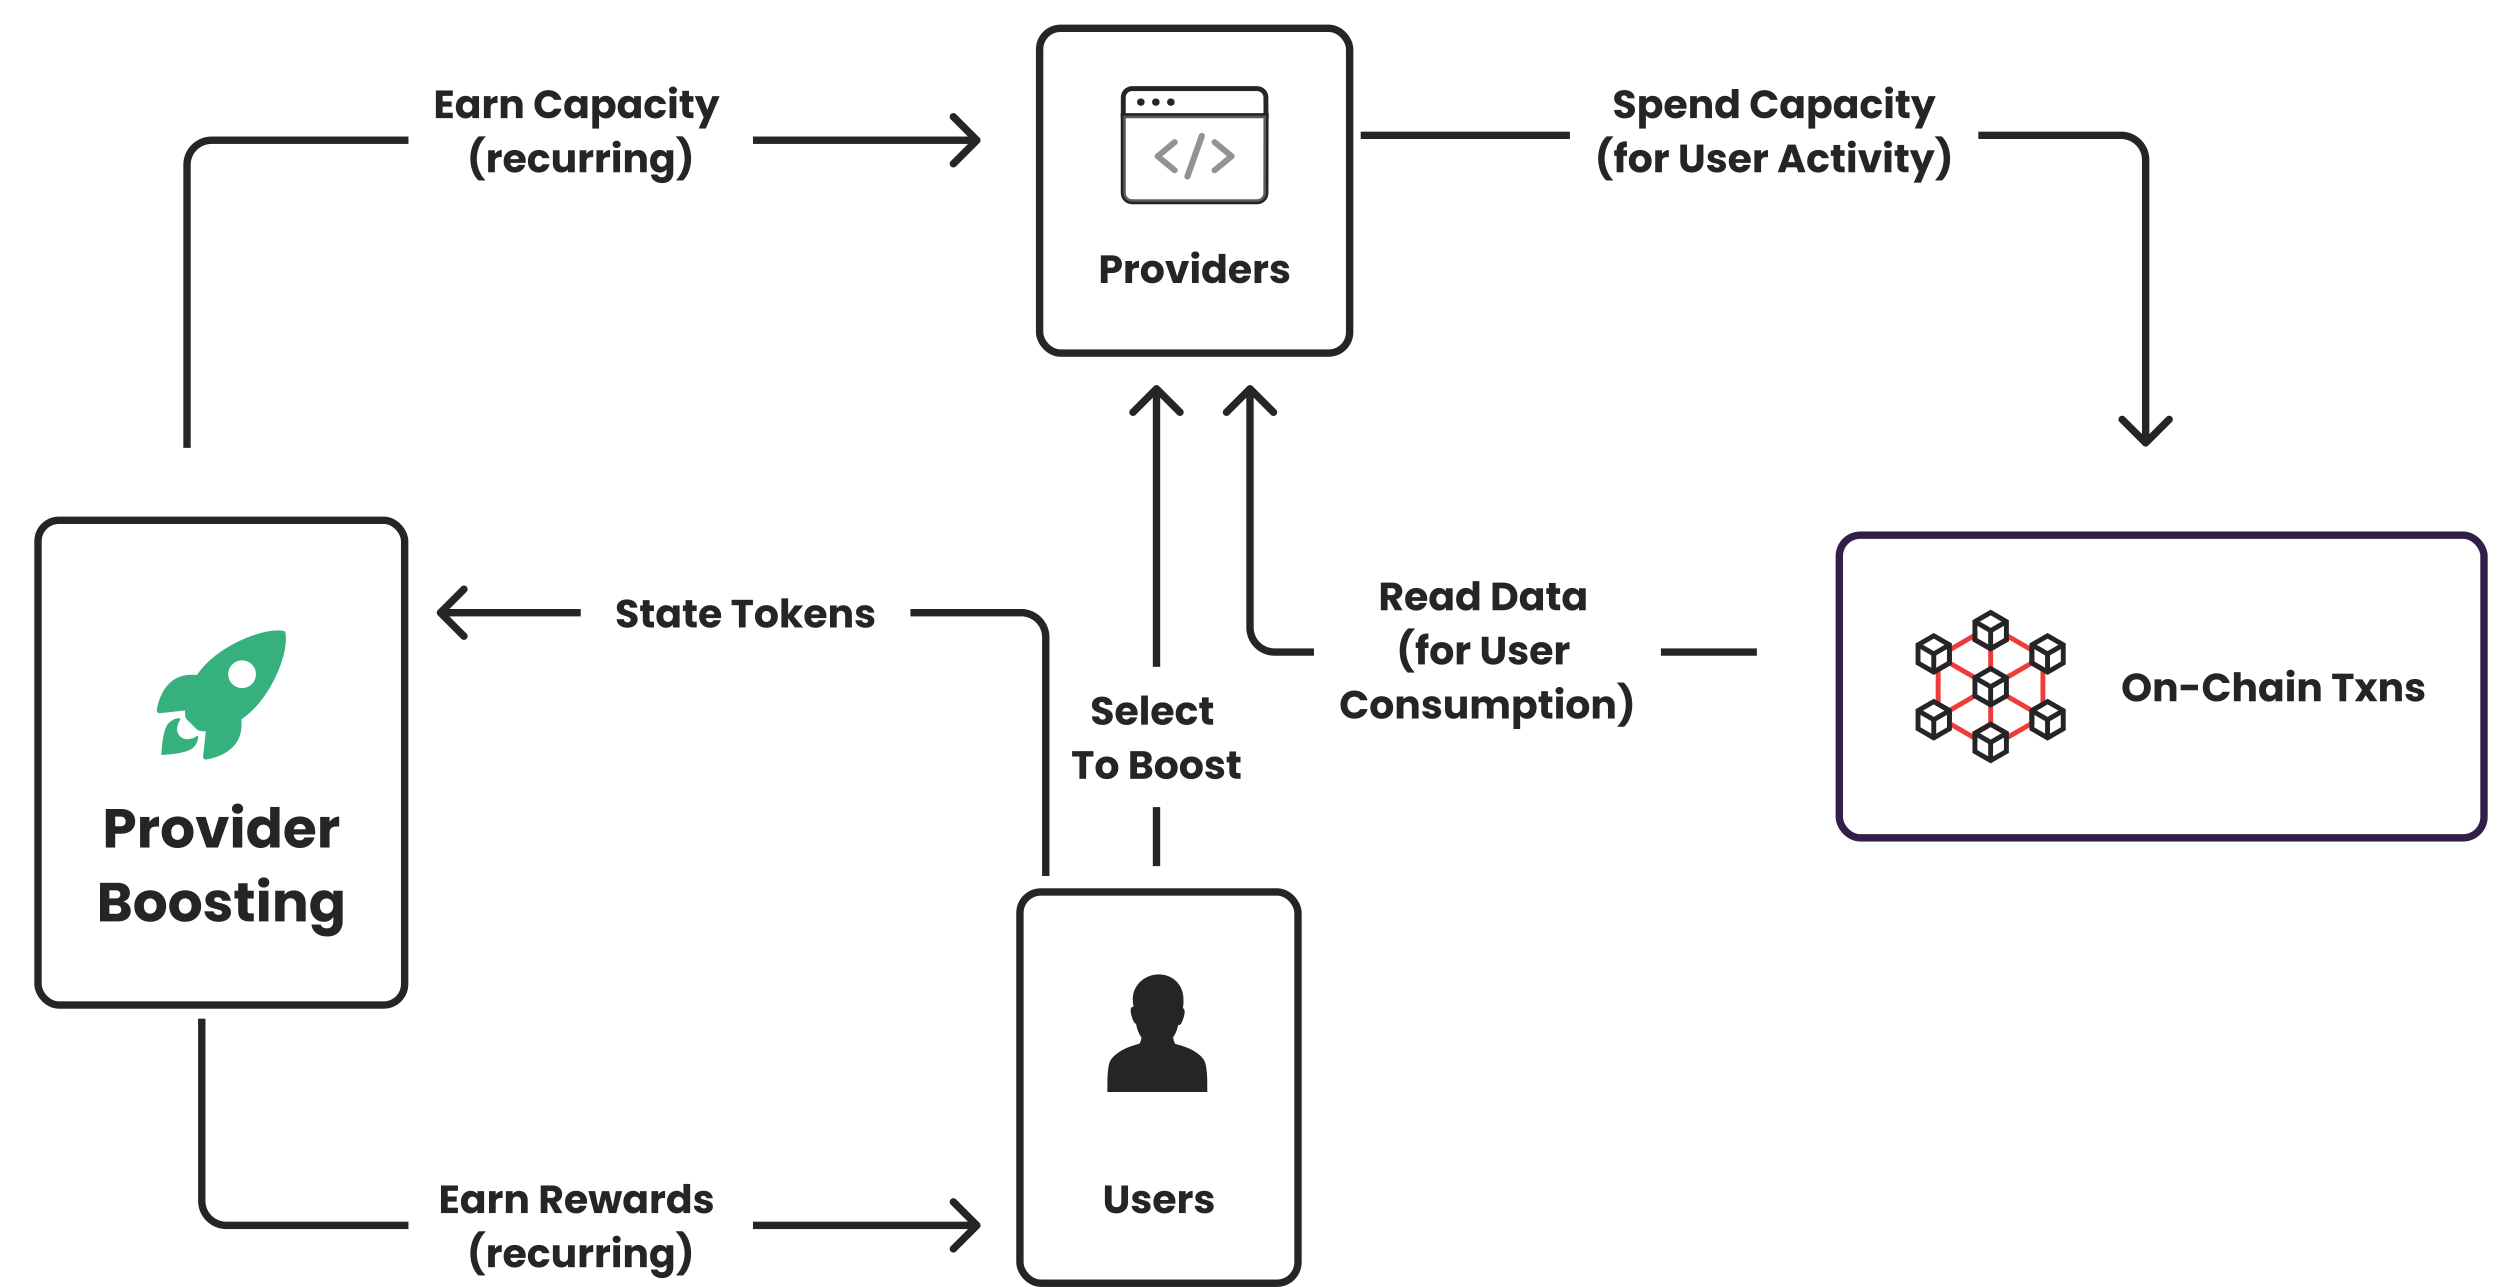 <svg xmlns="http://www.w3.org/2000/svg" id="svg73" fill="none" version="1.1" viewBox="0 0 1016 523">
  <path id="path1" fill="#242527" d="M870.94 181.061a1.5 1.5 0 0 0 2.12 0l9.55-9.546c.58-.586.58-1.536 0-2.122a1.5 1.5 0 0 0-2.12 0l-8.49 8.486-8.49-8.486a1.5 1.5 0 0 0-2.12 0 1.511 1.511 0 0 0 0 2.122zM553 55v1.5h309v-3H553Zm319 10h-1.5v115h3V65Zm-10-10v1.5c4.69 0 8.5 3.806 8.5 8.5h3c0-6.351-5.15-11.5-11.5-11.5z"/>
  <path id="path2" fill="#242527" d="M509.061 156.939a1.502 1.502 0 0 0-2.122 0l-9.546 9.546a1.502 1.502 0 0 0 0 2.122 1.502 1.502 0 0 0 2.122 0l8.485-8.486 8.485 8.486a1.502 1.502 0 0 0 2.122 0 1.502 1.502 0 0 0 0-2.122zM714 265v-1.5H518v3h196Zm-206-10h1.5v-97h-3v97zm10 10v-1.5a8.5 8.5 0 0 1-8.5-8.5h-3c0 6.351 5.149 11.5 11.5 11.5z"/>
  <path id="path3" fill="#242527" d="M177.939 250.061a1.502 1.502 0 0 1 0-2.122l9.546-9.546a1.502 1.502 0 0 1 2.122 0 1.502 1.502 0 0 1 0 2.122L181.121 249l8.486 8.485a1.502 1.502 0 0 1 0 2.122 1.502 1.502 0 0 1-2.122 0zM425 356h-1.5v-97h3v97zm-10-107v1.5H179v-3h236zm10 10h-1.5a8.5 8.5 0 0 0-8.5-8.5v-3c6.351 0 11.5 5.149 11.5 11.5z"/>
  <path id="path4" fill="#242527" d="M398.061 58.061a1.502 1.502 0 0 0 0-2.122l-9.546-9.546a1.502 1.502 0 0 0-2.122 0 1.502 1.502 0 0 0 0 2.122L394.879 57l-8.486 8.485a1.502 1.502 0 0 0 0 2.122 1.502 1.502 0 0 0 2.122 0zM76 182h1.5V67h-3v115ZM86 57v1.5h311v-3H86ZM76 67h1.5a8.5 8.5 0 0 1 8.5-8.5v-3c-6.351 0-11.5 5.149-11.5 11.5z"/>
  <path id="path5" fill="#242527" d="M398.061 496.939a1.502 1.502 0 0 1 0 2.122l-9.546 9.546a1.502 1.502 0 0 1-2.122 0 1.502 1.502 0 0 1 0-2.122l8.486-8.485-8.486-8.485a1.502 1.502 0 0 1 0-2.122 1.502 1.502 0 0 1 2.122 0zM82 414h1.5v74h-3v-74zm10 84v-1.5h305v3H92Zm-10-10h1.5a8.5 8.5 0 0 0 8.5 8.5v3c-6.351 0-11.5-5.149-11.5-11.5z"/>
  <path id="rect5" fill="#fff" d="M638 32h166v42H638z"/>
  <path id="path6" fill="#242527" d="M660.369 48.112c-.822 0-1.558-.133-2.208-.4-.651-.267-1.174-.661-1.568-1.184-.384-.523-.587-1.152-.608-1.888h2.912c.042.416.186.736.432.96.245.213.565.32.96.32.405 0 .725-.091.96-.272.234-.192.352-.453.352-.784a.906.906 0 0 0-.288-.688 2.147 2.147 0 0 0-.688-.448 10.447 10.447 0 0 0-1.152-.4c-.726-.224-1.318-.448-1.776-.672a3.277 3.277 0 0 1-1.184-.992c-.331-.437-.496-1.008-.496-1.712 0-1.045.378-1.861 1.136-2.448.757-.597 1.744-.896 2.96-.896 1.237 0 2.234.299 2.992.896.757.587 1.162 1.408 1.216 2.464h-2.96c-.022-.363-.155-.645-.4-.848-.246-.213-.56-.32-.945-.32-.33 0-.597.091-.799.272-.203.171-.304.421-.304.752 0 .363.17.645.511.848.342.203.875.421 1.601.656.725.245 1.312.48 1.76.704a3.35 3.35 0 0 1 1.184.976c.33.427.496.976.496 1.648 0 .64-.166 1.221-.496 1.744-.32.523-.79.939-1.408 1.248-.619.309-1.35.464-2.192.464zm8.515-7.776a2.975 2.975 0 0 1 1.104-1.008c.47-.256 1.019-.384 1.648-.384.736 0 1.403.187 2 .56.598.373 1.067.907 1.408 1.6.352.693.528 1.499.528 2.416 0 .917-.176 1.728-.528 2.432-.341.693-.81 1.232-1.408 1.616a3.699 3.699 0 0 1-2 .56c-.618 0-1.168-.128-1.648-.384a3.031 3.031 0 0 1-1.104-.992v5.504h-2.736V39.072h2.736zm3.904 3.184c0-.683-.192-1.216-.576-1.6a1.836 1.836 0 0 0-1.392-.592 1.87 1.87 0 0 0-1.392.592c-.373.395-.56.933-.56 1.616s.187 1.221.56 1.616a1.87 1.87 0 0 0 1.392.592 1.87 1.87 0 0 0 1.392-.592c.384-.405.576-.949.576-1.632zm12.636-.128c0 .256-.016.523-.048.8h-6.192c.042.555.218.981.528 1.28.32.288.709.432 1.168.432.682 0 1.157-.288 1.424-.864h2.912a3.957 3.957 0 0 1-.816 1.584c-.384.469-.87.837-1.456 1.104-.587.267-1.243.4-1.968.4-.875 0-1.654-.187-2.336-.56a3.981 3.981 0 0 1-1.6-1.6c-.384-.693-.576-1.504-.576-2.432 0-.928.186-1.739.56-2.432a3.981 3.981 0 0 1 1.6-1.6c.682-.373 1.466-.56 2.352-.56.864 0 1.632.181 2.304.544a3.86 3.86 0 0 1 1.568 1.552c.384.672.576 1.456.576 2.352zm-2.8-.72c0-.469-.16-.843-.48-1.12-.32-.277-.72-.416-1.2-.416-.459 0-.848.133-1.168.4-.31.267-.502.645-.576 1.136zm9.683-3.696c1.045 0 1.877.341 2.496 1.024.629.672.944 1.6.944 2.784V48h-2.72v-4.848c0-.597-.155-1.061-.464-1.392-.309-.331-.725-.496-1.248-.496s-.939.165-1.248.496c-.309.331-.464.795-.464 1.392V48h-2.736v-8.928h2.736v1.184a2.821 2.821 0 0 1 1.12-.928 3.487 3.487 0 0 1 1.584-.352zm4.797 4.544c0-.917.171-1.723.512-2.416.352-.693.827-1.227 1.424-1.6a3.701 3.701 0 0 1 2-.56c.587 0 1.12.123 1.6.368a2.91 2.91 0 0 1 1.152.992V36.16h2.736V48h-2.736v-1.28a2.772 2.772 0 0 1-1.104 1.024c-.469.256-1.018.384-1.648.384a3.701 3.701 0 0 1-2-.56c-.597-.384-1.072-.923-1.424-1.616-.341-.704-.512-1.515-.512-2.432zm6.688.016c0-.683-.192-1.221-.576-1.616a1.818 1.818 0 0 0-1.376-.592 1.87 1.87 0 0 0-1.392.592c-.373.384-.56.917-.56 1.6s.187 1.227.56 1.632a1.87 1.87 0 0 0 1.392.592c.544 0 1.003-.197 1.376-.592.384-.395.576-.933.576-1.616zm7.638-1.168c0-1.109.24-2.096.72-2.96a5.112 5.112 0 0 1 2-2.032c.87-.491 1.84-.736 2.93-.736 1.34 0 2.48.352 3.43 1.056.95.704 1.58 1.664 1.9 2.88h-3.01a2.368 2.368 0 0 0-.96-1.072c-.4-.245-.87-.368-1.39-.368-.84 0-1.53.293-2.05.88-.52.587-.78 1.371-.78 2.352 0 .981.26 1.765.78 2.352s1.21.88 2.05.88c.52 0 .99-.123 1.39-.368.42-.245.74-.603.96-1.072h3.01c-.32 1.216-.95 2.176-1.9 2.88-.95.693-2.09 1.04-3.43 1.04-1.09 0-2.06-.24-2.93-.72a5.256 5.256 0 0 1-2-2.032c-.48-.864-.72-1.851-.72-2.96zm12.11 1.152c0-.917.17-1.723.51-2.416.36-.693.83-1.227 1.43-1.6s1.26-.56 2-.56c.63 0 1.18.128 1.65.384.48.256.84.592 1.1 1.008v-1.264h2.74V48h-2.74v-1.264c-.27.416-.64.752-1.12 1.008-.47.256-1.02.384-1.65.384-.72 0-1.38-.187-1.98-.56-.6-.384-1.07-.923-1.43-1.616-.34-.704-.51-1.515-.51-2.432zm6.69.016c0-.683-.19-1.221-.58-1.616a1.807 1.807 0 0 0-1.37-.592c-.55 0-1.01.197-1.39.592-.38.384-.56.917-.56 1.6s.18 1.227.56 1.632c.38.395.84.592 1.39.592.54 0 1-.197 1.37-.592.39-.395.58-.933.58-1.616zm7.45-3.2a3.01 3.01 0 0 1 1.11-1.008c.46-.256 1.01-.384 1.64-.384.74 0 1.41.187 2 .56.6.373 1.07.907 1.41 1.6.35.693.53 1.499.53 2.416 0 .917-.18 1.728-.53 2.432-.34.693-.81 1.232-1.41 1.616-.59.373-1.26.56-2 .56-.62 0-1.16-.128-1.64-.384a3.067 3.067 0 0 1-1.11-.992v5.504h-2.73V39.072h2.73zm3.91 3.184c0-.683-.2-1.216-.58-1.6a1.835 1.835 0 0 0-1.39-.592c-.55 0-1.01.197-1.39.592-.38.395-.56.933-.56 1.616s.18 1.221.56 1.616c.38.395.84.592 1.39.592.54 0 1.01-.197 1.39-.592.38-.405.58-.949.58-1.632zm3.67 0c0-.917.17-1.723.51-2.416.35-.693.83-1.227 1.43-1.6.59-.373 1.26-.56 2-.56.63 0 1.18.128 1.64.384.48.256.85.592 1.11 1.008v-1.264h2.73V48h-2.73v-1.264c-.27.416-.64.752-1.12 1.008-.47.256-1.02.384-1.65.384-.72 0-1.39-.187-1.98-.56-.6-.384-1.08-.923-1.43-1.616-.34-.704-.51-1.515-.51-2.432zm6.69.016c0-.683-.19-1.221-.58-1.616a1.807 1.807 0 0 0-1.37-.592c-.55 0-1.01.197-1.4.592-.37.384-.56.917-.56 1.6s.19 1.227.56 1.632c.39.395.85.592 1.4.592.54 0 1-.197 1.37-.592.39-.395.58-.933.58-1.616zm4.17 0c0-.928.19-1.739.56-2.432a3.99 3.99 0 0 1 1.58-1.6c.69-.373 1.47-.56 2.34-.56 1.12 0 2.05.293 2.8.88.76.587 1.25 1.413 1.49 2.48h-2.91c-.25-.683-.72-1.024-1.43-1.024-.5 0-.9.197-1.2.592-.3.384-.45.939-.45 1.664s.15 1.285.45 1.68c.3.384.7.576 1.2.576.71 0 1.18-.341 1.43-1.024h2.91c-.24 1.045-.73 1.867-1.49 2.464s-1.69.896-2.8.896c-.87 0-1.65-.187-2.34-.56a3.99 3.99 0 0 1-1.58-1.6c-.37-.693-.56-1.504-.56-2.432zm11.61-5.392c-.48 0-.88-.139-1.19-.416-.3-.288-.44-.64-.44-1.056 0-.427.14-.779.44-1.056.31-.288.71-.432 1.19-.432.47 0 .85.144 1.15.432.31.277.46.629.46 1.056 0 .416-.15.768-.46 1.056-.3.277-.68.416-1.15.416zm1.36.928V48h-2.74v-8.928zm6.96 6.608V48h-1.4c-.99 0-1.76-.24-2.32-.72-.55-.491-.83-1.285-.83-2.384v-3.552h-1.09v-2.272h1.09v-2.176h2.74v2.176h1.79v2.272h-1.79v3.584c0 .267.06.459.19.576.13.117.34.176.64.176zm10.64-6.608-5.6 13.168h-2.94l2.04-4.544-3.63-8.624h3.06l2.06 5.584 2.05-5.584zM652.781 73.344c-1.034-.992-1.84-2.272-2.416-3.84-.576-1.568-.864-3.259-.864-5.072 0-1.835.299-3.547.896-5.136.598-1.6 1.446-2.901 2.544-3.904h2.688v.256c-1.12 1.109-1.984 2.443-2.592 4a12.966 12.966 0 0 0-.912 4.784c0 1.632.294 3.205.88 4.72.587 1.515 1.414 2.827 2.48 3.936v.256zm8.425-10h-1.472V70h-2.736v-6.656h-.992v-2.272h.992v-.256c0-1.099.315-1.931.944-2.496.63-.576 1.552-.864 2.768-.864.203 0 .352.005.448.016v2.32c-.522-.032-.89.043-1.104.224-.213.181-.32.507-.32.976v.08h1.472zm5.35 6.784c-.875 0-1.664-.187-2.368-.56a4.168 4.168 0 0 1-1.648-1.6c-.395-.693-.592-1.504-.592-2.432 0-.917.203-1.723.608-2.416a4.107 4.107 0 0 1 1.664-1.616c.704-.373 1.493-.56 2.368-.56.875 0 1.664.187 2.368.56a4.107 4.107 0 0 1 1.664 1.616c.405.693.608 1.499.608 2.416 0 .917-.208 1.728-.624 2.432a4.11 4.11 0 0 1-1.68 1.6c-.704.373-1.493.56-2.368.56zm0-2.368c.523 0 .965-.192 1.328-.576.373-.384.56-.933.56-1.648 0-.715-.181-1.264-.544-1.648a1.707 1.707 0 0 0-1.312-.576c-.533 0-.976.192-1.328.576-.352.373-.528.923-.528 1.648 0 .715.171 1.264.512 1.648.352.384.789.576 1.312.576zm8.86-5.2c.32-.491.72-.875 1.2-1.152a3.05 3.05 0 0 1 1.6-.432v2.896h-.752c-.683 0-1.195.149-1.536.448-.342.288-.512.8-.512 1.536V70h-2.736v-8.928h2.736zm10.186-3.792v6.72c0 .672.165 1.189.496 1.552.331.363.816.544 1.456.544s1.131-.181 1.472-.544c.341-.363.512-.88.512-1.552v-6.72h2.736v6.704c0 1.003-.213 1.851-.64 2.544a4.093 4.093 0 0 1-1.728 1.568c-.715.352-1.515.528-2.4.528s-1.68-.171-2.384-.512a3.954 3.954 0 0 1-1.648-1.568c-.405-.704-.608-1.557-.608-2.56v-6.704zm12.225 11.36c-.779 0-1.472-.133-2.08-.4-.608-.267-1.088-.629-1.44-1.088a2.926 2.926 0 0 1-.592-1.568h2.704c.032.309.176.56.432.752.256.192.571.288.944.288.341 0 .603-.064.784-.192.192-.139.288-.315.288-.528 0-.256-.133-.443-.4-.56-.267-.128-.699-.267-1.296-.416a13.14 13.14 0 0 1-1.6-.464 2.871 2.871 0 0 1-1.104-.784c-.309-.363-.464-.848-.464-1.456 0-.512.139-.976.416-1.392.288-.427.704-.763 1.248-1.008.555-.245 1.211-.368 1.968-.368 1.12 0 2 .277 2.64.832.651.555 1.024 1.291 1.12 2.208h-2.528a1.078 1.078 0 0 0-.416-.736c-.224-.181-.523-.272-.896-.272-.32 0-.565.064-.736.192a.567.567 0 0 0-.256.496c0 .256.133.448.4.576.277.128.704.256 1.28.384.661.171 1.2.341 1.616.512.416.16.779.427 1.088.8.32.363.485.853.496 1.472 0 .523-.149.992-.448 1.408-.288.405-.709.725-1.264.96-.544.235-1.179.352-1.904.352zm13.703-4.736c0 .256-.01.523-.04.8h-6.197c.043.555.219.981.528 1.28.32.288.709.432 1.168.432.683 0 1.157-.288 1.424-.864h2.917a4.016 4.016 0 0 1-.82 1.584c-.38.469-.87.837-1.457 1.104-.587.267-1.243.4-1.968.4-.875 0-1.653-.187-2.336-.56a3.981 3.981 0 0 1-1.6-1.6c-.384-.693-.576-1.504-.576-2.432 0-.928.187-1.739.56-2.432a3.981 3.981 0 0 1 1.6-1.6c.683-.373 1.467-.56 2.352-.56.864 0 1.632.181 2.304.544a3.91 3.91 0 0 1 1.571 1.552c.38.672.57 1.456.57 2.352zm-2.797-.72c0-.469-.16-.843-.48-1.12-.32-.277-.72-.416-1.2-.416-.459 0-.848.133-1.168.4-.309.267-.501.645-.576 1.136zm6.977-2.112c.32-.491.72-.875 1.2-1.152a3.067 3.067 0 0 1 1.6-.432v2.896h-.75c-.68 0-1.19.149-1.54.448-.34.288-.51.8-.51 1.536V70h-2.73v-8.928h2.73zm14.49 5.456h-4.19L725.34 70h-2.87l4.07-11.232h3.17L733.77 70h-2.9zm-.7-2.112-1.39-4.112-1.38 4.112zm4.96-.368c0-.928.19-1.739.56-2.432.39-.693.92-1.227 1.59-1.6.68-.373 1.46-.56 2.33-.56 1.12 0 2.06.293 2.8.88.76.587 1.26 1.413 1.49 2.48h-2.91c-.25-.683-.72-1.024-1.42-1.024-.51 0-.91.197-1.2.592-.3.384-.45.939-.45 1.664s.15 1.285.45 1.68c.29.384.69.576 1.2.576.7 0 1.17-.341 1.42-1.024h2.91c-.23 1.045-.73 1.867-1.49 2.464-.75.597-1.69.896-2.8.896-.87 0-1.65-.187-2.33-.56a4.078 4.078 0 0 1-1.59-1.6c-.37-.693-.56-1.504-.56-2.432zm15.21 2.144V70h-1.39c-.99 0-1.77-.24-2.32-.72-.56-.491-.83-1.285-.83-2.384v-3.552h-1.09v-2.272h1.09v-2.176h2.73v2.176h1.8v2.272h-1.8v3.584c0 .267.07.459.2.576.12.117.34.176.64.176zm2.9-7.536c-.48 0-.87-.139-1.18-.416-.3-.288-.45-.64-.45-1.056 0-.427.15-.779.45-1.056.31-.288.7-.432 1.18-.432.47 0 .85.144 1.15.432.31.277.47.629.47 1.056 0 .416-.16.768-.47 1.056-.3.277-.68.416-1.15.416zm1.36.928V70h-2.73v-8.928zm6 6.368 1.94-6.368h2.91L761.61 70h-3.38l-3.16-8.928h2.92zm7.38-7.296c-.48 0-.88-.139-1.19-.416-.3-.288-.45-.64-.45-1.056 0-.427.15-.779.45-1.056.31-.288.71-.432 1.19-.432.46 0 .85.144 1.15.432.31.277.46.629.46 1.056 0 .416-.15.768-.46 1.056-.3.277-.69.416-1.15.416zm1.36.928V70h-2.74v-8.928zm6.95 6.608V70h-1.39c-.99 0-1.76-.24-2.32-.72-.55-.491-.83-1.285-.83-2.384v-3.552h-1.09v-2.272h1.09v-2.176h2.74v2.176h1.79v2.272h-1.79v3.584c0 .267.06.459.19.576.13.117.34.176.64.176zm10.65-6.608-5.6 13.168h-2.95l2.05-4.544-3.63-8.624h3.06l2.06 5.584 2.05-5.584zm.25 12.272v-.256c1.07-1.109 1.89-2.421 2.48-3.936.59-1.515.88-3.088.88-4.72 0-1.643-.3-3.237-.91-4.784-.61-1.557-1.47-2.891-2.59-4v-.256h2.69c1.09 1.003 1.94 2.304 2.54 3.904.6 1.589.9 3.301.9 5.136 0 1.813-.29 3.504-.87 5.072-.57 1.568-1.38 2.848-2.41 3.84z"/>
  <path id="rect6" fill="#fff" d="M534 232h141v64H534z"/>
  <path id="path7" fill="#242527" d="m566.9 248-2.336-4.24h-.656V248h-2.736v-11.232h4.592c.885 0 1.637.155 2.256.464.629.309 1.098.736 1.408 1.28a3.51 3.51 0 0 1 .464 1.792 3.32 3.32 0 0 1-.64 2c-.416.587-1.035 1.003-1.856 1.248l2.592 4.448zm-2.992-6.176h1.696c.501 0 .874-.123 1.12-.368.256-.245.384-.592.384-1.04 0-.427-.128-.763-.384-1.008-.246-.245-.619-.368-1.12-.368h-1.696zm16.117 1.568c0 .256-.016.523-.048.8h-6.192c.043.555.219.981.528 1.28.32.288.71.432 1.168.432.683 0 1.158-.288 1.424-.864h2.912a3.932 3.932 0 0 1-.816 1.584 3.976 3.976 0 0 1-1.456 1.104c-.586.267-1.242.4-1.968.4-.874 0-1.653-.187-2.336-.56a3.987 3.987 0 0 1-1.6-1.6c-.384-.693-.576-1.504-.576-2.432 0-.928.187-1.739.56-2.432a3.987 3.987 0 0 1 1.6-1.6c.683-.373 1.467-.56 2.352-.56.864 0 1.632.181 2.304.544.672.363 1.195.88 1.568 1.552.384.672.576 1.456.576 2.352zm-2.8-.72c0-.469-.16-.843-.48-1.12-.32-.277-.72-.416-1.2-.416-.458 0-.848.133-1.168.4-.309.267-.501.645-.576 1.136zm3.7.848c0-.917.17-1.723.512-2.416.352-.693.826-1.227 1.424-1.6a3.699 3.699 0 0 1 2-.56c.629 0 1.178.128 1.648.384.48.256.848.592 1.104 1.008v-1.264h2.736V248h-2.736v-1.264c-.267.416-.64.752-1.12 1.008-.47.256-1.019.384-1.648.384a3.669 3.669 0 0 1-1.984-.56c-.598-.384-1.072-.923-1.424-1.616-.342-.704-.512-1.515-.512-2.432zm6.688.016c0-.683-.192-1.221-.576-1.616a1.82 1.82 0 0 0-1.376-.592 1.87 1.87 0 0 0-1.392.592c-.374.384-.56.917-.56 1.6s.186 1.227.56 1.632a1.87 1.87 0 0 0 1.392.592 1.82 1.82 0 0 0 1.376-.592c.384-.395.576-.933.576-1.616zm4.171-.016c0-.917.171-1.723.512-2.416.352-.693.827-1.227 1.424-1.6a3.699 3.699 0 0 1 2-.56c.587 0 1.12.123 1.6.368a2.91 2.91 0 0 1 1.152.992v-4.144h2.736V248h-2.736v-1.28a2.772 2.772 0 0 1-1.104 1.024c-.469.256-1.019.384-1.648.384a3.699 3.699 0 0 1-2-.56c-.597-.384-1.072-.923-1.424-1.616-.341-.704-.512-1.515-.512-2.432zm6.688.016c0-.683-.192-1.221-.576-1.616a1.818 1.818 0 0 0-1.376-.592 1.87 1.87 0 0 0-1.392.592c-.373.384-.56.917-.56 1.6s.187 1.227.56 1.632a1.87 1.87 0 0 0 1.392.592c.544 0 1.003-.197 1.376-.592.384-.395.576-.933.576-1.616zm12.314-6.768c1.184 0 2.219.235 3.104.704a4.965 4.965 0 0 1 2.048 1.984c.491.843.736 1.819.736 2.928 0 1.099-.245 2.075-.736 2.928a4.94 4.94 0 0 1-2.064 1.984c-.885.469-1.915.704-3.088.704h-4.208v-11.232zm-.176 8.864c1.035 0 1.84-.283 2.416-.848.576-.565.864-1.365.864-2.4s-.288-1.84-.864-2.416c-.576-.576-1.381-.864-2.416-.864h-1.296v6.528zm7.049-2.112c0-.917.171-1.723.512-2.416.352-.693.827-1.227 1.424-1.6a3.699 3.699 0 0 1 2-.56c.629 0 1.179.128 1.648.384.48.256.848.592 1.104 1.008v-1.264h2.736V248h-2.736v-1.264c-.267.416-.64.752-1.12 1.008-.469.256-1.019.384-1.648.384a3.671 3.671 0 0 1-1.984-.56c-.597-.384-1.072-.923-1.424-1.616-.341-.704-.512-1.515-.512-2.432zm6.688.016c0-.683-.192-1.221-.576-1.616a1.818 1.818 0 0 0-1.376-.592 1.87 1.87 0 0 0-1.392.592c-.373.384-.56.917-.56 1.6s.187 1.227.56 1.632a1.87 1.87 0 0 0 1.392.592c.544 0 1.003-.197 1.376-.592.384-.395.576-.933.576-1.616zm9.691 2.144V248h-1.392c-.992 0-1.765-.24-2.32-.72-.554-.491-.832-1.285-.832-2.384v-3.552h-1.088v-2.272h1.088v-2.176h2.736v2.176h1.792v2.272h-1.792v3.584c0 .267.064.459.192.576.128.117.342.176.64.176zm.98-2.16c0-.917.171-1.723.512-2.416.352-.693.827-1.227 1.424-1.6a3.701 3.701 0 0 1 2-.56c.63 0 1.179.128 1.648.384.48.256.848.592 1.104 1.008v-1.264h2.736V248h-2.736v-1.264c-.266.416-.64.752-1.12 1.008-.469.256-1.018.384-1.648.384a3.674 3.674 0 0 1-1.984-.56c-.597-.384-1.072-.923-1.424-1.616-.341-.704-.512-1.515-.512-2.432zm6.688.016c0-.683-.192-1.221-.576-1.616a1.818 1.818 0 0 0-1.376-.592 1.87 1.87 0 0 0-1.392.592c-.373.384-.56.917-.56 1.6s.187 1.227.56 1.632a1.87 1.87 0 0 0 1.392.592c.544 0 1.003-.197 1.376-.592.384-.395.576-.933.576-1.616zm-69.589 29.808c-1.034-.992-1.84-2.272-2.416-3.84-.576-1.568-.864-3.259-.864-5.072 0-1.835.299-3.547.896-5.136.598-1.6 1.446-2.901 2.544-3.904h2.688v.256c-1.12 1.109-1.984 2.443-2.592 4a12.966 12.966 0 0 0-.912 4.784c0 1.632.294 3.205.88 4.72.587 1.515 1.414 2.827 2.48 3.936v.256zm8.425-10h-1.472V270h-2.736v-6.656h-.992v-2.272h.992v-.256c0-1.099.315-1.931.944-2.496.63-.576 1.552-.864 2.768-.864.203 0 .352.005.448.016v2.32c-.522-.032-.89.043-1.104.224-.213.181-.32.507-.32.976v.08h1.472zm5.35 6.784c-.875 0-1.664-.187-2.368-.56a4.168 4.168 0 0 1-1.648-1.6c-.395-.693-.592-1.504-.592-2.432 0-.917.203-1.723.608-2.416a4.107 4.107 0 0 1 1.664-1.616c.704-.373 1.493-.56 2.368-.56.875 0 1.664.187 2.368.56a4.107 4.107 0 0 1 1.664 1.616c.405.693.608 1.499.608 2.416 0 .917-.208 1.728-.624 2.432a4.11 4.11 0 0 1-1.68 1.6c-.704.373-1.493.56-2.368.56zm0-2.368c.523 0 .965-.192 1.328-.576.373-.384.56-.933.56-1.648 0-.715-.181-1.264-.544-1.648a1.707 1.707 0 0 0-1.312-.576c-.533 0-.976.192-1.328.576-.352.373-.528.923-.528 1.648 0 .715.171 1.264.512 1.648.352.384.789.576 1.312.576zm8.859-5.2c.32-.491.72-.875 1.2-1.152a3.052 3.052 0 0 1 1.6-.432v2.896h-.752c-.682 0-1.194.149-1.536.448-.341.288-.512.8-.512 1.536V270h-2.736v-8.928h2.736zm10.187-3.792v6.72c0 .672.165 1.189.496 1.552.33.363.816.544 1.456.544s1.13-.181 1.472-.544c.341-.363.512-.88.512-1.552v-6.72h2.736v6.704c0 1.003-.214 1.851-.64 2.544a4.093 4.093 0 0 1-1.728 1.568c-.715.352-1.515.528-2.4.528-.886 0-1.68-.171-2.384-.512a3.949 3.949 0 0 1-1.648-1.568c-.406-.704-.608-1.557-.608-2.56v-6.704zm12.225 11.36c-.779 0-1.472-.133-2.08-.4-.608-.267-1.088-.629-1.44-1.088a2.926 2.926 0 0 1-.592-1.568h2.704c.032.309.176.56.432.752.256.192.571.288.944.288.341 0 .603-.064.784-.192.192-.139.288-.315.288-.528 0-.256-.133-.443-.4-.56-.267-.128-.699-.267-1.296-.416a13.14 13.14 0 0 1-1.6-.464 2.871 2.871 0 0 1-1.104-.784c-.309-.363-.464-.848-.464-1.456 0-.512.139-.976.416-1.392.288-.427.704-.763 1.248-1.008.555-.245 1.211-.368 1.968-.368 1.12 0 2 .277 2.64.832.651.555 1.024 1.291 1.12 2.208h-2.528a1.078 1.078 0 0 0-.416-.736c-.224-.181-.523-.272-.896-.272-.32 0-.565.064-.736.192a.567.567 0 0 0-.256.496c0 .256.133.448.4.576.277.128.704.256 1.28.384.661.171 1.2.341 1.616.512.416.16.779.427 1.088.8.32.363.485.853.496 1.472 0 .523-.149.992-.448 1.408-.288.405-.709.725-1.264.96-.544.235-1.179.352-1.904.352zm13.706-4.736c0 .256-.016.523-.048.8h-6.192c.043.555.219.981.528 1.28.32.288.709.432 1.168.432.683 0 1.157-.288 1.424-.864h2.912a3.932 3.932 0 0 1-.816 1.584 3.976 3.976 0 0 1-1.456 1.104c-.587.267-1.243.4-1.968.4-.875 0-1.653-.187-2.336-.56a3.981 3.981 0 0 1-1.6-1.6c-.384-.693-.576-1.504-.576-2.432 0-.928.187-1.739.56-2.432a3.981 3.981 0 0 1 1.6-1.6c.683-.373 1.467-.56 2.352-.56.864 0 1.632.181 2.304.544.672.363 1.195.88 1.568 1.552.384.672.576 1.456.576 2.352zm-2.8-.72c0-.469-.16-.843-.48-1.12-.32-.277-.72-.416-1.2-.416-.459 0-.848.133-1.168.4-.309.267-.501.645-.576 1.136zm6.979-2.112c.32-.491.72-.875 1.2-1.152a3.052 3.052 0 0 1 1.6-.432v2.896h-.752c-.682 0-1.194.149-1.536.448-.341.288-.512.8-.512 1.536V270h-2.736v-8.928h2.736zm-90.254 23.808c0-1.109.24-2.096.72-2.96a5.086 5.086 0 0 1 2-2.032c.864-.491 1.84-.736 2.928-.736 1.333 0 2.474.352 3.424 1.056.949.704 1.584 1.664 1.904 2.88h-3.008a2.414 2.414 0 0 0-.96-1.072 2.641 2.641 0 0 0-1.392-.368c-.843 0-1.526.293-2.048.88-.523.587-.784 1.371-.784 2.352 0 .981.261 1.765.784 2.352.522.587 1.205.88 2.048.88.522 0 .986-.123 1.392-.368.416-.245.736-.603.96-1.072h3.008c-.32 1.216-.955 2.176-1.904 2.88-.95.693-2.091 1.04-3.424 1.04-1.088 0-2.064-.24-2.928-.72a5.23 5.23 0 0 1-2-2.032c-.48-.864-.72-1.851-.72-2.96zm16.715 5.76c-.875 0-1.664-.187-2.368-.56a4.168 4.168 0 0 1-1.648-1.6c-.395-.693-.592-1.504-.592-2.432 0-.917.203-1.723.608-2.416a4.107 4.107 0 0 1 1.664-1.616c.704-.373 1.493-.56 2.368-.56.875 0 1.664.187 2.368.56a4.107 4.107 0 0 1 1.664 1.616c.405.693.608 1.499.608 2.416 0 .917-.208 1.728-.624 2.432a4.11 4.11 0 0 1-1.68 1.6c-.704.373-1.493.56-2.368.56zm0-2.368c.523 0 .965-.192 1.328-.576.373-.384.56-.933.56-1.648 0-.715-.181-1.264-.544-1.648a1.707 1.707 0 0 0-1.312-.576c-.533 0-.976.192-1.328.576-.352.373-.528.923-.528 1.648 0 .715.171 1.264.512 1.648.352.384.789.576 1.312.576zm11.564-6.784c1.045 0 1.877.341 2.496 1.024.629.672.944 1.6.944 2.784V292h-2.72v-4.848c0-.597-.155-1.061-.464-1.392-.31-.331-.726-.496-1.248-.496-.523 0-.939.165-1.248.496-.31.331-.464.795-.464 1.392V292h-2.736v-8.928h2.736v1.184c.277-.395.65-.704 1.12-.928a3.487 3.487 0 0 1 1.584-.352zm8.973 9.152c-.779 0-1.472-.133-2.08-.4-.608-.267-1.088-.629-1.44-1.088a2.926 2.926 0 0 1-.592-1.568h2.704c.032.309.176.56.432.752.256.192.571.288.944.288.341 0 .603-.064.784-.192.192-.139.288-.315.288-.528 0-.256-.133-.443-.4-.56-.267-.128-.699-.267-1.296-.416a13.14 13.14 0 0 1-1.6-.464 2.871 2.871 0 0 1-1.104-.784c-.309-.363-.464-.848-.464-1.456 0-.512.139-.976.416-1.392.288-.427.704-.763 1.248-1.008.555-.245 1.211-.368 1.968-.368 1.12 0 2 .277 2.64.832.651.555 1.024 1.291 1.12 2.208h-2.528a1.078 1.078 0 0 0-.416-.736c-.224-.181-.523-.272-.896-.272-.32 0-.565.064-.736.192a.567.567 0 0 0-.256.496c0 .256.133.448.4.576.277.128.704.256 1.28.384.661.171 1.2.341 1.616.512.416.16.779.427 1.088.8.32.363.485.853.496 1.472 0 .523-.149.992-.448 1.408-.288.405-.709.725-1.264.96-.544.235-1.179.352-1.904.352zm14.106-9.056V292h-2.736v-1.216a3.054 3.054 0 0 1-1.136.96c-.47.235-.992.352-1.568.352-.683 0-1.286-.149-1.808-.448a3.122 3.122 0 0 1-1.216-1.328c-.288-.576-.432-1.253-.432-2.032v-5.216h2.72v4.848c0 .597.154 1.061.464 1.392.309.331.725.496 1.248.496.533 0 .954-.165 1.264-.496.309-.331.464-.795.464-1.392v-4.848zm13.357-.096c1.109 0 1.989.336 2.64 1.008.661.672.992 1.605.992 2.8V292h-2.72v-4.848c0-.576-.155-1.019-.464-1.328-.299-.32-.715-.48-1.248-.48s-.955.16-1.264.48c-.299.309-.448.752-.448 1.328V292h-2.72v-4.848c0-.576-.155-1.019-.464-1.328-.299-.32-.715-.48-1.248-.48s-.955.16-1.264.48c-.299.309-.448.752-.448 1.328V292h-2.736v-8.928h2.736v1.12c.277-.373.64-.667 1.088-.88a3.353 3.353 0 0 1 1.52-.336c.672 0 1.269.144 1.792.432a3.09 3.09 0 0 1 1.248 1.232 3.59 3.59 0 0 1 1.264-1.2 3.418 3.418 0 0 1 1.744-.464zm8.282 1.36a2.96 2.96 0 0 1 1.104-1.008c.469-.256 1.018-.384 1.648-.384.736 0 1.402.187 2 .56.597.373 1.066.907 1.408 1.6.352.693.528 1.499.528 2.416 0 .917-.176 1.728-.528 2.432-.342.693-.811 1.232-1.408 1.616a3.701 3.701 0 0 1-2 .56c-.619 0-1.168-.128-1.648-.384a3.015 3.015 0 0 1-1.104-.992v5.504h-2.736v-13.184h2.736zm3.904 3.184c0-.683-.192-1.216-.576-1.6a1.839 1.839 0 0 0-1.392-.592 1.87 1.87 0 0 0-1.392.592c-.374.395-.56.933-.56 1.616s.186 1.221.56 1.616a1.87 1.87 0 0 0 1.392.592 1.87 1.87 0 0 0 1.392-.592c.384-.405.576-.949.576-1.632zm9.195 2.16V292h-1.392c-.992 0-1.765-.24-2.32-.72-.555-.491-.832-1.285-.832-2.384v-3.552h-1.088v-2.272h1.088v-2.176h2.736v2.176h1.792v2.272h-1.792v3.584c0 .267.064.459.192.576.128.117.341.176.64.176zm2.9-7.536c-.48 0-.875-.139-1.184-.416a1.41 1.41 0 0 1-.448-1.056c0-.427.149-.779.448-1.056.309-.288.704-.432 1.184-.432.469 0 .853.144 1.152.432.309.277.464.629.464 1.056 0 .416-.155.768-.464 1.056-.299.277-.683.416-1.152.416zm1.36.928V292h-2.736v-8.928zm6.047 9.056c-.875 0-1.664-.187-2.368-.56a4.162 4.162 0 0 1-1.648-1.6c-.395-.693-.592-1.504-.592-2.432 0-.917.202-1.723.608-2.416a4.107 4.107 0 0 1 1.664-1.616c.704-.373 1.493-.56 2.368-.56.874 0 1.664.187 2.368.56a4.113 4.113 0 0 1 1.664 1.616c.405.693.608 1.499.608 2.416 0 .917-.208 1.728-.624 2.432a4.123 4.123 0 0 1-1.68 1.6c-.704.373-1.494.56-2.368.56zm0-2.368c.522 0 .965-.192 1.328-.576.373-.384.56-.933.56-1.648 0-.715-.182-1.264-.544-1.648a1.708 1.708 0 0 0-1.312-.576c-.534 0-.976.192-1.328.576-.352.373-.528.923-.528 1.648 0 .715.17 1.264.512 1.648.352.384.789.576 1.312.576zm11.563-6.784c1.045 0 1.877.341 2.496 1.024.629.672.944 1.6.944 2.784V292h-2.72v-4.848c0-.597-.155-1.061-.464-1.392-.309-.331-.725-.496-1.248-.496s-.939.165-1.248.496c-.309.331-.464.795-.464 1.392V292h-2.736v-8.928h2.736v1.184a2.821 2.821 0 0 1 1.12-.928 3.487 3.487 0 0 1 1.584-.352zm4.605 12.368v-.256c1.067-1.109 1.894-2.421 2.48-3.936.587-1.515.88-3.088.88-4.72 0-1.643-.304-3.237-.912-4.784-.608-1.557-1.472-2.891-2.592-4v-.256h2.688c1.099 1.003 1.947 2.304 2.544 3.904.598 1.589.896 3.301.896 5.136 0 1.813-.288 3.504-.864 5.072-.576 1.568-1.381 2.848-2.416 3.84z"/>
  <path id="rect7" fill="#fff" d="M166 32h140v42H166z"/>
  <path id="path8" fill="#242527" d="M179.876 38.96v2.272h3.664v2.112h-3.664v2.464h4.144V48h-6.88V36.768h6.88v2.192zm5.377 4.56c0-.917.17-1.723.512-2.416.352-.693.826-1.227 1.424-1.6a3.699 3.699 0 0 1 2-.56c.629 0 1.178.128 1.648.384.48.256.848.592 1.104 1.008v-1.264h2.736V48h-2.736v-1.264c-.267.416-.64.752-1.12 1.008-.47.256-1.019.384-1.648.384a3.669 3.669 0 0 1-1.984-.56c-.598-.384-1.072-.923-1.424-1.616-.342-.704-.512-1.515-.512-2.432zm6.688.016c0-.683-.192-1.221-.576-1.616a1.82 1.82 0 0 0-1.376-.592 1.87 1.87 0 0 0-1.392.592c-.374.384-.56.917-.56 1.6s.186 1.227.56 1.632a1.87 1.87 0 0 0 1.392.592 1.82 1.82 0 0 0 1.376-.592c.384-.395.576-.933.576-1.616zm7.451-2.976c.32-.491.72-.875 1.2-1.152a3.05 3.05 0 0 1 1.6-.432v2.896h-.752c-.683 0-1.195.149-1.536.448-.341.288-.512.8-.512 1.536V48h-2.736v-8.928h2.736zm9.548-1.584c1.045 0 1.877.341 2.496 1.024.629.672.944 1.6.944 2.784V48h-2.72v-4.848c0-.597-.155-1.061-.464-1.392-.31-.331-.726-.496-1.248-.496-.523 0-.939.165-1.248.496-.31.331-.464.795-.464 1.392V48H203.5v-8.928h2.736v1.184c.277-.395.65-.704 1.12-.928a3.487 3.487 0 0 1 1.584-.352zm8.268 3.392c0-1.109.24-2.096.72-2.96a5.086 5.086 0 0 1 2-2.032c.864-.491 1.84-.736 2.928-.736 1.333 0 2.474.352 3.424 1.056.949.704 1.584 1.664 1.904 2.88h-3.008a2.414 2.414 0 0 0-.96-1.072 2.641 2.641 0 0 0-1.392-.368c-.843 0-1.526.293-2.048.88-.523.587-.784 1.371-.784 2.352 0 .981.261 1.765.784 2.352.522.587 1.205.88 2.048.88.522 0 .986-.123 1.392-.368.416-.245.736-.603.96-1.072h3.008c-.32 1.216-.955 2.176-1.904 2.88-.95.693-2.091 1.04-3.424 1.04-1.088 0-2.064-.24-2.928-.72a5.23 5.23 0 0 1-2-2.032c-.48-.864-.72-1.851-.72-2.96zm12.107 1.152c0-.917.171-1.723.512-2.416.352-.693.827-1.227 1.424-1.6a3.701 3.701 0 0 1 2-.56c.63 0 1.179.128 1.648.384.48.256.848.592 1.104 1.008v-1.264h2.736V48h-2.736v-1.264c-.266.416-.64.752-1.12 1.008-.469.256-1.018.384-1.648.384a3.674 3.674 0 0 1-1.984-.56c-.597-.384-1.072-.923-1.424-1.616-.341-.704-.512-1.515-.512-2.432zm6.688.016c0-.683-.192-1.221-.576-1.616a1.818 1.818 0 0 0-1.376-.592 1.87 1.87 0 0 0-1.392.592c-.373.384-.56.917-.56 1.6s.187 1.227.56 1.632a1.87 1.87 0 0 0 1.392.592c.544 0 1.003-.197 1.376-.592.384-.395.576-.933.576-1.616zm7.452-3.2a2.96 2.96 0 0 1 1.104-1.008c.469-.256 1.018-.384 1.648-.384.736 0 1.402.187 2 .56.597.373 1.066.907 1.408 1.6.352.693.528 1.499.528 2.416 0 .917-.176 1.728-.528 2.432-.342.693-.811 1.232-1.408 1.616a3.701 3.701 0 0 1-2 .56c-.619 0-1.168-.128-1.648-.384a3.015 3.015 0 0 1-1.104-.992v5.504h-2.736V39.072h2.736zm3.904 3.184c0-.683-.192-1.216-.576-1.6a1.839 1.839 0 0 0-1.392-.592 1.87 1.87 0 0 0-1.392.592c-.374.395-.56.933-.56 1.616s.186 1.221.56 1.616a1.87 1.87 0 0 0 1.392.592 1.87 1.87 0 0 0 1.392-.592c.384-.405.576-.949.576-1.632zm3.675 0c0-.917.171-1.723.512-2.416.352-.693.827-1.227 1.424-1.6a3.699 3.699 0 0 1 2-.56c.629 0 1.179.128 1.648.384.48.256.848.592 1.104 1.008v-1.264h2.736V48h-2.736v-1.264c-.267.416-.64.752-1.12 1.008-.469.256-1.019.384-1.648.384a3.671 3.671 0 0 1-1.984-.56c-.597-.384-1.072-.923-1.424-1.616-.341-.704-.512-1.515-.512-2.432zm6.688.016c0-.683-.192-1.221-.576-1.616a1.818 1.818 0 0 0-1.376-.592 1.87 1.87 0 0 0-1.392.592c-.373.384-.56.917-.56 1.6s.187 1.227.56 1.632a1.87 1.87 0 0 0 1.392.592c.544 0 1.003-.197 1.376-.592.384-.395.576-.933.576-1.616zm4.171 0c0-.928.187-1.739.56-2.432a4.012 4.012 0 0 1 1.584-1.6c.683-.373 1.462-.56 2.336-.56 1.12 0 2.054.293 2.8.88.758.587 1.254 1.413 1.488 2.48h-2.912c-.245-.683-.72-1.024-1.424-1.024-.501 0-.901.197-1.2.592-.298.384-.448.939-.448 1.664s.15 1.285.448 1.68c.299.384.699.576 1.2.576.704 0 1.179-.341 1.424-1.024h2.912c-.234 1.045-.73 1.867-1.488 2.464-.757.597-1.69.896-2.8.896-.874 0-1.653-.187-2.336-.56a4.012 4.012 0 0 1-1.584-1.6c-.373-.693-.56-1.504-.56-2.432zm11.608-5.392c-.48 0-.875-.139-1.184-.416a1.41 1.41 0 0 1-.448-1.056c0-.427.149-.779.448-1.056.309-.288.704-.432 1.184-.432.469 0 .853.144 1.152.432.309.277.464.629.464 1.056 0 .416-.155.768-.464 1.056-.299.277-.683.416-1.152.416zm1.36.928V48h-2.736v-8.928zm6.959 6.608V48h-1.392c-.992 0-1.766-.24-2.32-.72-.555-.491-.832-1.285-.832-2.384v-3.552h-1.088v-2.272h1.088v-2.176h2.736v2.176h1.792v2.272h-1.792v3.584c0 .267.064.459.192.576.128.117.341.176.64.176zm10.644-6.608-5.6 13.168h-2.944l2.048-4.544-3.632-8.624h3.056l2.064 5.584 2.048-5.584zm-98.026 34.272c-1.035-.992-1.84-2.272-2.416-3.84-.576-1.568-.864-3.259-.864-5.072 0-1.835.298-3.547.896-5.136.597-1.6 1.445-2.901 2.544-3.904h2.688v.256c-1.12 1.109-1.984 2.443-2.592 4a12.966 12.966 0 0 0-.912 4.784c0 1.632.293 3.205.88 4.72.586 1.515 1.413 2.827 2.48 3.936v.256zm6.681-10.784c.32-.491.72-.875 1.2-1.152a3.05 3.05 0 0 1 1.6-.432v2.896h-.752c-.683 0-1.195.149-1.536.448-.342.288-.512.8-.512 1.536V70h-2.736v-8.928h2.736zm12.523 2.832c0 .256-.016.523-.048.8h-6.192c.043.555.219.981.528 1.28.32.288.71.432 1.168.432.683 0 1.158-.288 1.424-.864h2.912a3.932 3.932 0 0 1-.816 1.584 3.976 3.976 0 0 1-1.456 1.104c-.586.267-1.242.4-1.968.4-.874 0-1.653-.187-2.336-.56a3.987 3.987 0 0 1-1.6-1.6c-.384-.693-.576-1.504-.576-2.432 0-.928.187-1.739.56-2.432a3.987 3.987 0 0 1 1.6-1.6c.683-.373 1.467-.56 2.352-.56.864 0 1.632.181 2.304.544.672.363 1.195.88 1.568 1.552.384.672.576 1.456.576 2.352zm-2.8-.72c0-.469-.16-.843-.48-1.12-.32-.277-.72-.416-1.2-.416-.458 0-.848.133-1.168.4-.309.267-.501.645-.576 1.136zm3.7.864c0-.928.186-1.739.56-2.432a4.012 4.012 0 0 1 1.584-1.6c.682-.373 1.461-.56 2.336-.56 1.12 0 2.053.293 2.8.88.757.587 1.253 1.413 1.488 2.48h-2.912c-.246-.683-.72-1.024-1.424-1.024-.502 0-.902.197-1.2.592-.299.384-.448.939-.448 1.664s.149 1.285.448 1.68c.298.384.698.576 1.2.576.704 0 1.178-.341 1.424-1.024h2.912c-.235 1.045-.731 1.867-1.488 2.464-.758.597-1.691.896-2.8.896-.875 0-1.654-.187-2.336-.56a4.012 4.012 0 0 1-1.584-1.6c-.374-.693-.56-1.504-.56-2.432zm19.047-4.464V70h-2.736v-1.216a3.046 3.046 0 0 1-1.136.96 3.452 3.452 0 0 1-1.568.352c-.682 0-1.285-.149-1.808-.448a3.128 3.128 0 0 1-1.216-1.328c-.288-.576-.432-1.253-.432-2.032v-5.216h2.72v4.848c0 .597.155 1.061.464 1.392.31.331.726.496 1.248.496.534 0 .955-.165 1.264-.496.31-.331.464-.795.464-1.392v-4.848zm4.702 1.488c.32-.491.72-.875 1.2-1.152a3.05 3.05 0 0 1 1.6-.432v2.896h-.752c-.683 0-1.195.149-1.536.448-.342.288-.512.8-.512 1.536V70h-2.736v-8.928h2.736zm6.843 0c.32-.491.72-.875 1.2-1.152a3.052 3.052 0 0 1 1.6-.432v2.896h-.752c-.682 0-1.194.149-1.536.448-.341.288-.512.8-.512 1.536V70h-2.736v-8.928h2.736zm5.484-2.416c-.48 0-.875-.139-1.184-.416a1.41 1.41 0 0 1-.448-1.056c0-.427.149-.779.448-1.056.309-.288.704-.432 1.184-.432.469 0 .853.144 1.152.432.309.277.464.629.464 1.056 0 .416-.155.768-.464 1.056-.299.277-.683.416-1.152.416zm1.36.928V70h-2.736v-8.928zm7.423-.096c1.045 0 1.877.341 2.496 1.024.629.672.944 1.6.944 2.784V70h-2.72v-4.848c0-.597-.155-1.061-.464-1.392-.31-.331-.726-.496-1.248-.496-.523 0-.939.165-1.248.496-.31.331-.464.795-.464 1.392V70h-2.736v-8.928h2.736v1.184c.277-.395.65-.704 1.12-.928a3.487 3.487 0 0 1 1.584-.352zm8.733-.032c.629 0 1.179.128 1.648.384.48.256.848.592 1.104 1.008v-1.264h2.736v8.912c0 .821-.165 1.563-.496 2.224a3.648 3.648 0 0 1-1.488 1.6c-.661.395-1.488.592-2.48.592-1.323 0-2.395-.315-3.216-.944-.821-.619-1.291-1.461-1.408-2.528h2.704c.085.341.288.608.608.8.32.203.715.304 1.184.304.565 0 1.013-.165 1.344-.496.341-.32.512-.837.512-1.552V68.72a3.11 3.11 0 0 1-1.104 1.024c-.469.256-1.019.384-1.648.384a3.699 3.699 0 0 1-2-.56c-.597-.384-1.072-.923-1.424-1.616-.341-.704-.512-1.515-.512-2.432s.171-1.723.512-2.416c.352-.693.827-1.227 1.424-1.6a3.699 3.699 0 0 1 2-.56zm2.752 4.592c0-.683-.192-1.221-.576-1.616a1.818 1.818 0 0 0-1.376-.592 1.87 1.87 0 0 0-1.392.592c-.373.384-.56.917-.56 1.6s.187 1.227.56 1.632a1.87 1.87 0 0 0 1.392.592c.544 0 1.003-.197 1.376-.592.384-.395.576-.933.576-1.616zm3.979 7.808v-.256c1.067-1.109 1.894-2.421 2.48-3.936.587-1.515.88-3.088.88-4.72 0-1.643-.304-3.237-.912-4.784-.608-1.557-1.472-2.891-2.592-4v-.256h2.688c1.099 1.003 1.947 2.304 2.544 3.904.598 1.589.896 3.301.896 5.136 0 1.813-.288 3.504-.864 5.072-.576 1.568-1.381 2.848-2.416 3.84z"/>
  <path id="rect8" fill="#fff" d="M166 477h140v42H166z"/>
  <path id="path9" fill="#242527" d="M181.947 483.96v2.272h3.664v2.112h-3.664v2.464h4.144V493h-6.88v-11.232h6.88v2.192zm5.376 4.56c0-.917.171-1.723.512-2.416.352-.693.827-1.227 1.424-1.6a3.699 3.699 0 0 1 2-.56c.629 0 1.179.128 1.648.384.48.256.848.592 1.104 1.008v-1.264h2.736V493h-2.736v-1.264c-.267.416-.64.752-1.12 1.008-.469.256-1.019.384-1.648.384a3.671 3.671 0 0 1-1.984-.56c-.597-.384-1.072-.923-1.424-1.616-.341-.704-.512-1.515-.512-2.432zm6.688.016c0-.683-.192-1.221-.576-1.616a1.818 1.818 0 0 0-1.376-.592 1.87 1.87 0 0 0-1.392.592c-.373.384-.56.917-.56 1.6s.187 1.227.56 1.632a1.87 1.87 0 0 0 1.392.592c.544 0 1.003-.197 1.376-.592.384-.395.576-.933.576-1.616zm7.451-2.976c.32-.491.72-.875 1.2-1.152a3.052 3.052 0 0 1 1.6-.432v2.896h-.752c-.682 0-1.194.149-1.536.448-.341.288-.512.8-.512 1.536V493h-2.736v-8.928h2.736zm9.548-1.584c1.045 0 1.877.341 2.496 1.024.629.672.944 1.6.944 2.784V493h-2.72v-4.848c0-.597-.155-1.061-.464-1.392-.309-.331-.725-.496-1.248-.496s-.939.165-1.248.496c-.309.331-.464.795-.464 1.392V493h-2.736v-8.928h2.736v1.184a2.821 2.821 0 0 1 1.12-.928 3.487 3.487 0 0 1 1.584-.352zM225.47 493l-2.336-4.24h-.656V493h-2.736v-11.232h4.592c.885 0 1.637.155 2.256.464.629.309 1.099.736 1.408 1.28a3.51 3.51 0 0 1 .464 1.792c0 .747-.213 1.413-.64 2-.416.587-1.035 1.003-1.856 1.248l2.592 4.448zm-2.992-6.176h1.696c.501 0 .875-.123 1.12-.368.256-.245.384-.592.384-1.04 0-.427-.128-.763-.384-1.008-.245-.245-.619-.368-1.12-.368h-1.696zm16.117 1.568c0 .256-.015.523-.047.8h-6.192c.042.555.218.981.528 1.28.32.288.709.432 1.168.432.682 0 1.157-.288 1.424-.864h2.912a3.957 3.957 0 0 1-.816 1.584c-.384.469-.87.837-1.456 1.104-.587.267-1.243.4-1.968.4-.875 0-1.654-.187-2.336-.56a3.981 3.981 0 0 1-1.6-1.6c-.384-.693-.576-1.504-.576-2.432 0-.928.186-1.739.56-2.432a3.981 3.981 0 0 1 1.6-1.6c.682-.373 1.466-.56 2.352-.56.864 0 1.632.181 2.304.544a3.86 3.86 0 0 1 1.568 1.552c.384.672.575 1.456.575 2.352zm-2.799-.72c0-.469-.16-.843-.48-1.12-.32-.277-.72-.416-1.2-.416-.459 0-.848.133-1.168.4-.31.267-.502.645-.576 1.136zm17.059-3.6L250.439 493h-3.024l-1.408-5.792-1.456 5.792h-3.008l-2.432-8.928h2.736l1.264 6.384 1.504-6.384h2.896l1.52 6.352 1.248-6.352zm.499 4.448c0-.917.171-1.723.512-2.416.352-.693.827-1.227 1.424-1.6a3.701 3.701 0 0 1 2-.56c.63 0 1.179.128 1.648.384.48.256.848.592 1.104 1.008v-1.264h2.736V493h-2.736v-1.264c-.266.416-.64.752-1.12 1.008-.469.256-1.018.384-1.648.384a3.674 3.674 0 0 1-1.984-.56c-.597-.384-1.072-.923-1.424-1.616-.341-.704-.512-1.515-.512-2.432zm6.688.016c0-.683-.192-1.221-.576-1.616a1.818 1.818 0 0 0-1.376-.592 1.87 1.87 0 0 0-1.392.592c-.373.384-.56.917-.56 1.6s.187 1.227.56 1.632a1.87 1.87 0 0 0 1.392.592c.544 0 1.003-.197 1.376-.592.384-.395.576-.933.576-1.616zm7.452-2.976c.32-.491.72-.875 1.2-1.152a3.05 3.05 0 0 1 1.6-.432v2.896h-.752c-.683 0-1.195.149-1.536.448-.342.288-.512.8-.512 1.536V493h-2.736v-8.928h2.736zm3.563 2.96c0-.917.171-1.723.512-2.416.352-.693.827-1.227 1.424-1.6a3.701 3.701 0 0 1 2-.56c.587 0 1.12.123 1.6.368a2.91 2.91 0 0 1 1.152.992v-4.144h2.736V493h-2.736v-1.28a2.772 2.772 0 0 1-1.104 1.024c-.469.256-1.018.384-1.648.384a3.701 3.701 0 0 1-2-.56c-.597-.384-1.072-.923-1.424-1.616-.341-.704-.512-1.515-.512-2.432zm6.688.016c0-.683-.192-1.221-.576-1.616a1.818 1.818 0 0 0-1.376-.592 1.87 1.87 0 0 0-1.392.592c-.373.384-.56.917-.56 1.6s.187 1.227.56 1.632a1.87 1.87 0 0 0 1.392.592c.544 0 1.003-.197 1.376-.592.384-.395.576-.933.576-1.616zm8.348 4.592c-.779 0-1.472-.133-2.08-.4-.608-.267-1.088-.629-1.44-1.088a2.918 2.918 0 0 1-.592-1.568h2.704c.032.309.176.56.432.752.256.192.57.288.944.288.341 0 .602-.064.784-.192.192-.139.288-.315.288-.528 0-.256-.134-.443-.4-.56-.267-.128-.699-.267-1.296-.416a13.088 13.088 0 0 1-1.6-.464 2.871 2.871 0 0 1-1.104-.784c-.31-.363-.464-.848-.464-1.456 0-.512.138-.976.416-1.392.288-.427.704-.763 1.248-1.008.554-.245 1.21-.368 1.968-.368 1.12 0 2 .277 2.64.832.65.555 1.024 1.291 1.12 2.208h-2.528a1.082 1.082 0 0 0-.416-.736c-.224-.181-.523-.272-.896-.272-.32 0-.566.064-.736.192a.567.567 0 0 0-.256.496c0 .256.133.448.4.576.277.128.704.256 1.28.384.661.171 1.2.341 1.616.512.416.16.778.427 1.088.8.32.363.485.853.496 1.472 0 .523-.15.992-.448 1.408-.288.405-.71.725-1.264.96-.544.235-1.179.352-1.904.352zm-91.655 25.216c-1.035-.992-1.84-2.272-2.416-3.84-.576-1.568-.864-3.259-.864-5.072 0-1.835.298-3.547.896-5.136.597-1.6 1.445-2.901 2.544-3.904h2.688v.256c-1.12 1.109-1.984 2.443-2.592 4a12.966 12.966 0 0 0-.912 4.784c0 1.632.293 3.205.88 4.72.586 1.515 1.413 2.827 2.48 3.936v.256zm6.681-10.784c.32-.491.72-.875 1.2-1.152a3.05 3.05 0 0 1 1.6-.432v2.896h-.752c-.683 0-1.195.149-1.536.448-.342.288-.512.8-.512 1.536V515h-2.736v-8.928h2.736zm12.523 2.832c0 .256-.016.523-.048.8h-6.192c.043.555.219.981.528 1.28.32.288.71.432 1.168.432.683 0 1.158-.288 1.424-.864h2.912a3.932 3.932 0 0 1-.816 1.584 3.976 3.976 0 0 1-1.456 1.104c-.586.267-1.242.4-1.968.4-.874 0-1.653-.187-2.336-.56a3.987 3.987 0 0 1-1.6-1.6c-.384-.693-.576-1.504-.576-2.432 0-.928.187-1.739.56-2.432a3.987 3.987 0 0 1 1.6-1.6c.683-.373 1.467-.56 2.352-.56.864 0 1.632.181 2.304.544.672.363 1.195.88 1.568 1.552.384.672.576 1.456.576 2.352zm-2.8-.72c0-.469-.16-.843-.48-1.12-.32-.277-.72-.416-1.2-.416-.458 0-.848.133-1.168.4-.309.267-.501.645-.576 1.136zm3.7.864c0-.928.186-1.739.56-2.432a4.012 4.012 0 0 1 1.584-1.6c.682-.373 1.461-.56 2.336-.56 1.12 0 2.053.293 2.8.88.757.587 1.253 1.413 1.488 2.48h-2.912c-.246-.683-.72-1.024-1.424-1.024-.502 0-.902.197-1.2.592-.299.384-.448.939-.448 1.664s.149 1.285.448 1.68c.298.384.698.576 1.2.576.704 0 1.178-.341 1.424-1.024h2.912c-.235 1.045-.731 1.867-1.488 2.464-.758.597-1.691.896-2.8.896-.875 0-1.654-.187-2.336-.56a4.012 4.012 0 0 1-1.584-1.6c-.374-.693-.56-1.504-.56-2.432zm19.047-4.464V515h-2.736v-1.216a3.046 3.046 0 0 1-1.136.96 3.452 3.452 0 0 1-1.568.352c-.682 0-1.285-.149-1.808-.448a3.128 3.128 0 0 1-1.216-1.328c-.288-.576-.432-1.253-.432-2.032v-5.216h2.72v4.848c0 .597.155 1.061.464 1.392.31.331.726.496 1.248.496.534 0 .955-.165 1.264-.496.31-.331.464-.795.464-1.392v-4.848zm4.702 1.488c.32-.491.72-.875 1.2-1.152a3.05 3.05 0 0 1 1.6-.432v2.896h-.752c-.683 0-1.195.149-1.536.448-.342.288-.512.8-.512 1.536V515h-2.736v-8.928h2.736zm6.843 0c.32-.491.72-.875 1.2-1.152a3.052 3.052 0 0 1 1.6-.432v2.896h-.752c-.682 0-1.194.149-1.536.448-.341.288-.512.8-.512 1.536V515h-2.736v-8.928h2.736zm5.484-2.416c-.48 0-.875-.139-1.184-.416a1.41 1.41 0 0 1-.448-1.056c0-.427.149-.779.448-1.056.309-.288.704-.432 1.184-.432.469 0 .853.144 1.152.432.309.277.464.629.464 1.056 0 .416-.155.768-.464 1.056-.299.277-.683.416-1.152.416zm1.36.928V515h-2.736v-8.928zm7.423-.096c1.045 0 1.877.341 2.496 1.024.629.672.944 1.6.944 2.784V515h-2.72v-4.848c0-.597-.155-1.061-.464-1.392-.31-.331-.726-.496-1.248-.496-.523 0-.939.165-1.248.496-.31.331-.464.795-.464 1.392V515h-2.736v-8.928h2.736v1.184c.277-.395.65-.704 1.12-.928a3.487 3.487 0 0 1 1.584-.352zm8.733-.032c.629 0 1.179.128 1.648.384.48.256.848.592 1.104 1.008v-1.264h2.736v8.912c0 .821-.165 1.563-.496 2.224a3.648 3.648 0 0 1-1.488 1.6c-.661.395-1.488.592-2.48.592-1.323 0-2.395-.315-3.216-.944-.821-.619-1.291-1.461-1.408-2.528h2.704c.085.341.288.608.608.8.32.203.715.304 1.184.304.565 0 1.013-.165 1.344-.496.341-.32.512-.837.512-1.552v-1.264a3.11 3.11 0 0 1-1.104 1.024c-.469.256-1.019.384-1.648.384a3.699 3.699 0 0 1-2-.56c-.597-.384-1.072-.923-1.424-1.616-.341-.704-.512-1.515-.512-2.432s.171-1.723.512-2.416c.352-.693.827-1.227 1.424-1.6a3.699 3.699 0 0 1 2-.56zm2.752 4.592c0-.683-.192-1.221-.576-1.616a1.818 1.818 0 0 0-1.376-.592 1.87 1.87 0 0 0-1.392.592c-.373.384-.56.917-.56 1.6s.187 1.227.56 1.632a1.87 1.87 0 0 0 1.392.592c.544 0 1.003-.197 1.376-.592.384-.395.576-.933.576-1.616zm3.979 7.808v-.256c1.067-1.109 1.894-2.421 2.48-3.936.587-1.515.88-3.088.88-4.72 0-1.643-.304-3.237-.912-4.784-.608-1.557-1.472-2.891-2.592-4v-.256h2.688c1.099 1.003 1.947 2.304 2.544 3.904.598 1.589.896 3.301.896 5.136 0 1.813-.288 3.504-.864 5.072-.576 1.568-1.381 2.848-2.416 3.84z"/>
  <path id="rect9" fill="#fff" d="M236 228h134v42H236z"/>
  <path id="path10" fill="#242527" d="M255.033 255.112c-.822 0-1.558-.133-2.208-.4-.651-.267-1.174-.661-1.568-1.184-.384-.523-.587-1.152-.608-1.888h2.912c.042.416.186.736.432.96.245.213.565.32.96.32.405 0 .725-.091.96-.272.234-.192.352-.453.352-.784a.906.906 0 0 0-.288-.688 2.147 2.147 0 0 0-.688-.448 10.447 10.447 0 0 0-1.152-.4c-.726-.224-1.318-.448-1.776-.672a3.277 3.277 0 0 1-1.184-.992c-.331-.437-.496-1.008-.496-1.712 0-1.045.378-1.861 1.136-2.448.757-.597 1.744-.896 2.96-.896 1.237 0 2.234.299 2.992.896.757.587 1.162 1.408 1.216 2.464h-2.96c-.022-.363-.155-.645-.4-.848-.246-.213-.56-.32-.944-.32-.331 0-.598.091-.8.272-.203.171-.304.421-.304.752 0 .363.17.645.512.848.341.203.874.421 1.6.656.725.245 1.312.48 1.76.704a3.35 3.35 0 0 1 1.184.976c.33.427.496.976.496 1.648 0 .64-.166 1.221-.496 1.744-.32.523-.79.939-1.408 1.248-.619.309-1.35.464-2.192.464zm10.755-2.432V255h-1.392c-.992 0-1.765-.24-2.32-.72-.554-.491-.832-1.285-.832-2.384v-3.552h-1.088v-2.272h1.088v-2.176h2.736v2.176h1.792v2.272h-1.792v3.584c0 .267.064.459.192.576.128.117.342.176.64.176zm.98-2.16c0-.917.171-1.723.512-2.416.352-.693.827-1.227 1.424-1.6a3.701 3.701 0 0 1 2-.56c.63 0 1.179.128 1.648.384.48.256.848.592 1.104 1.008v-1.264h2.736V255h-2.736v-1.264c-.266.416-.64.752-1.12 1.008-.469.256-1.018.384-1.648.384a3.674 3.674 0 0 1-1.984-.56c-.597-.384-1.072-.923-1.424-1.616-.341-.704-.512-1.515-.512-2.432zm6.688.016c0-.683-.192-1.221-.576-1.616a1.818 1.818 0 0 0-1.376-.592 1.87 1.87 0 0 0-1.392.592c-.373.384-.56.917-.56 1.6s.187 1.227.56 1.632a1.87 1.87 0 0 0 1.392.592c.544 0 1.003-.197 1.376-.592.384-.395.576-.933.576-1.616zm9.692 2.144V255h-1.392c-.992 0-1.766-.24-2.32-.72-.555-.491-.832-1.285-.832-2.384v-3.552h-1.088v-2.272h1.088v-2.176h2.736v2.176h1.792v2.272h-1.792v3.584c0 .267.064.459.192.576.128.117.341.176.64.176zm9.94-2.288c0 .256-.016.523-.048.8h-6.192c.042.555.218.981.528 1.28.32.288.709.432 1.168.432.682 0 1.157-.288 1.424-.864h2.912a3.957 3.957 0 0 1-.816 1.584c-.384.469-.87.837-1.456 1.104-.587.267-1.243.4-1.968.4-.875 0-1.654-.187-2.336-.56a3.981 3.981 0 0 1-1.6-1.6c-.384-.693-.576-1.504-.576-2.432 0-.928.186-1.739.56-2.432a3.981 3.981 0 0 1 1.6-1.6c.682-.373 1.466-.56 2.352-.56.864 0 1.632.181 2.304.544a3.86 3.86 0 0 1 1.568 1.552c.384.672.576 1.456.576 2.352zm-2.8-.72c0-.469-.16-.843-.48-1.12-.32-.277-.72-.416-1.2-.416-.459 0-.848.133-1.168.4-.31.267-.502.645-.576 1.136zm15.714-5.904v2.192h-2.976V255h-2.736v-9.04h-2.976v-2.192zm5.437 11.36c-.875 0-1.664-.187-2.368-.56a4.162 4.162 0 0 1-1.648-1.6c-.395-.693-.592-1.504-.592-2.432 0-.917.202-1.723.608-2.416a4.107 4.107 0 0 1 1.664-1.616c.704-.373 1.493-.56 2.368-.56.874 0 1.664.187 2.368.56a4.113 4.113 0 0 1 1.664 1.616c.405.693.608 1.499.608 2.416 0 .917-.208 1.728-.624 2.432a4.123 4.123 0 0 1-1.68 1.6c-.704.373-1.494.56-2.368.56zm0-2.368c.522 0 .965-.192 1.328-.576.373-.384.56-.933.56-1.648 0-.715-.182-1.264-.544-1.648a1.708 1.708 0 0 0-1.312-.576c-.534 0-.976.192-1.328.576-.352.373-.528.923-.528 1.648 0 .715.17 1.264.512 1.648.352.384.789.576 1.312.576zm11.579 2.24-2.72-3.744V255h-2.736v-11.84h2.736v6.544l2.704-3.632h3.376l-3.712 4.48L326.41 255zm12.851-4.608c0 .256-.016.523-.048.8h-6.192c.043.555.219.981.528 1.28.32.288.709.432 1.168.432.683 0 1.157-.288 1.424-.864h2.912a3.932 3.932 0 0 1-.816 1.584 3.976 3.976 0 0 1-1.456 1.104c-.587.267-1.243.4-1.968.4-.875 0-1.653-.187-2.336-.56a3.981 3.981 0 0 1-1.6-1.6c-.384-.693-.576-1.504-.576-2.432 0-.928.187-1.739.56-2.432a3.981 3.981 0 0 1 1.6-1.6c.683-.373 1.467-.56 2.352-.56.864 0 1.632.181 2.304.544.672.363 1.195.88 1.568 1.552.384.672.576 1.456.576 2.352zm-2.8-.72c0-.469-.16-.843-.48-1.12-.32-.277-.72-.416-1.2-.416-.459 0-.848.133-1.168.4-.309.267-.501.645-.576 1.136zm9.683-3.696c1.046 0 1.878.341 2.496 1.024.63.672.944 1.6.944 2.784V255h-2.72v-4.848c0-.597-.154-1.061-.464-1.392-.309-.331-.725-.496-1.248-.496-.522 0-.938.165-1.248.496-.309.331-.464.795-.464 1.392V255h-2.736v-8.928h2.736v1.184a2.828 2.828 0 0 1 1.12-.928c.47-.235.998-.352 1.584-.352zm8.974 9.152c-.779 0-1.472-.133-2.08-.4-.608-.267-1.088-.629-1.44-1.088a2.918 2.918 0 0 1-.592-1.568h2.704c.032.309.176.56.432.752.256.192.57.288.944.288.341 0 .602-.064.784-.192.192-.139.288-.315.288-.528 0-.256-.134-.443-.4-.56-.267-.128-.699-.267-1.296-.416a13.088 13.088 0 0 1-1.6-.464 2.871 2.871 0 0 1-1.104-.784c-.31-.363-.464-.848-.464-1.456 0-.512.138-.976.416-1.392.288-.427.704-.763 1.248-1.008.554-.245 1.21-.368 1.968-.368 1.12 0 2 .277 2.64.832.65.555 1.024 1.291 1.12 2.208h-2.528a1.082 1.082 0 0 0-.416-.736c-.224-.181-.523-.272-.896-.272-.32 0-.566.064-.736.192a.567.567 0 0 0-.256.496c0 .256.133.448.4.576.277.128.704.256 1.28.384.661.171 1.2.341 1.616.512.416.16.778.427 1.088.8.32.363.485.853.496 1.472 0 .523-.15.992-.448 1.408-.288.405-.71.725-1.264.96-.544.235-1.179.352-1.904.352z"/>
  <g id="g40" filter="url(#filter0_d_2321_3167)" transform="translate(-290 -244)">
    <g id="g39" filter="url(#filter1_d_2321_3167)">
      <rect id="rect10" width="265" height="126" x="1016" y="440" fill="#fff" rx="10" ry="10"/>
      <rect id="rect11" width="262" height="123" x="1017.5" y="441.5" stroke="#331e49" stroke-linecap="round" stroke-width="3" rx="8.5" ry="8.5"/>
      <path id="path11" stroke="#f03b3b" stroke-miterlimit="10" stroke-width="2" d="m1085.37 506.769 10.35 5.985"/>
      <path id="path12" stroke="#f03b3b" stroke-miterlimit="10" stroke-width="2" d="m1095.72 493.438-10.35 5.985"/>
      <path id="path13" stroke="#f03b3b" stroke-miterlimit="10" stroke-width="2" d="M1079 487.389v8.328"/>
      <path id="path14" stroke="#f03b3b" stroke-miterlimit="10" stroke-width="2" d="M1079 510.474v7.853"/>
      <path id="path15" stroke="#f03b3b" stroke-miterlimit="10" stroke-width="2" d="M1095.75 493.437v-5.256l-10.35-5.985v1.805l-6.4 3.673-6.4-3.673v-1.837l-10.35 5.985v5.288l-4.59 2.66v14.06l4.59 2.629v5.225l10.35 5.985v-1.995l6.4-3.674 6.4 3.674v1.931l10.35-5.953v-5.193l4.5-2.597v-14.155z"/>
      <path id="path16" stroke="#f03b3b" stroke-miterlimit="10" stroke-width="2" d="m1072.6 506.769-10.32 5.985"/>
      <path id="path17" stroke="#f03b3b" stroke-miterlimit="10" stroke-width="2" d="m1061.68 493.089 10.92 6.302"/>
      <path id="path18" stroke="#242527" stroke-miterlimit="10" stroke-width="2" d="m1085.4 522-6.4-3.674-6.4 3.674v7.41l6.4 3.673 6.4-3.673z"/>
      <path id="path19" stroke="#242527" stroke-miterlimit="10" stroke-width="2" d="m1085.4 522-6.4 3.705-6.4-3.705"/>
      <path id="path20" stroke="#242527" stroke-miterlimit="10" stroke-width="2" d="M1079 533.083v-7.378"/>
      <path id="path21" stroke="#242527" stroke-miterlimit="10" stroke-width="2" d="m1062.25 486.06-6.37-3.673-6.39 3.673v7.378l6.39 3.705 6.37-3.705z"/>
      <path id="path22" stroke="#242527" stroke-miterlimit="10" stroke-width="2" d="m1062.25 486.059-6.37 3.705-6.39-3.705"/>
      <path id="path23" stroke="#242527" stroke-miterlimit="10" stroke-width="2" d="M1055.88 497.142v-7.378"/>
      <path id="path24" stroke="#242527" stroke-miterlimit="10" stroke-width="2" d="m1095.75 486.06 6.37-3.673 6.39 3.673v7.378l-6.39 3.705-6.37-3.705z"/>
      <path id="path25" stroke="#242527" stroke-miterlimit="10" stroke-width="2" d="m1095.75 486.059 6.37 3.705 6.39-3.705"/>
      <path id="path26" stroke="#242527" stroke-miterlimit="10" stroke-width="2" d="M1102.12 497.142v-7.378"/>
      <path id="path27" stroke="#242527" stroke-miterlimit="10" stroke-width="2" d="m1062.25 512.786-6.37-3.674-6.39 3.674v7.378l6.39 3.705 6.37-3.705z"/>
      <path id="path28" stroke="#242527" stroke-miterlimit="10" stroke-width="2" d="m1062.25 512.785-6.37 3.705-6.39-3.705"/>
      <path id="path29" stroke="#242527" stroke-miterlimit="10" stroke-width="2" d="M1055.88 523.869v-7.379"/>
      <path id="path30" stroke="#242527" stroke-miterlimit="10" stroke-width="2" d="m1095.75 512.786 6.37-3.674 6.39 3.674v7.378l-6.39 3.705-6.37-3.705z"/>
      <path id="path31" stroke="#242527" stroke-miterlimit="10" stroke-width="2" d="m1095.75 512.785 6.37 3.705 6.39-3.705"/>
      <path id="path32" stroke="#242527" stroke-miterlimit="10" stroke-width="2" d="M1102.12 523.869v-7.379"/>
      <path id="path33" stroke="#242527" stroke-miterlimit="10" stroke-width="2" d="m1085.4 476.622-6.4-3.705-6.4 3.705V484l6.4 3.674 6.4-3.674z"/>
      <path id="path34" stroke="#242527" stroke-miterlimit="10" stroke-width="2" d="m1085.4 476.622-6.4 3.673-6.4-3.673"/>
      <path id="path35" stroke="#242527" stroke-miterlimit="10" stroke-width="2" d="M1079 487.674v-7.378"/>
      <path id="path36" stroke="#242527" stroke-miterlimit="10" stroke-width="2" d="m1085.4 499.423-6.4-3.705-6.4 3.705v7.378l6.4 3.673 6.4-3.673z"/>
      <path id="path37" stroke="#242527" stroke-miterlimit="10" stroke-width="2" d="m1085.4 499.423-6.4 3.673-6.4-3.673"/>
      <path id="path38" stroke="#242527" stroke-miterlimit="10" stroke-width="2" d="M1079 510.473v-7.378"/>
      <path id="path39" fill="#242527" d="M1138.34 509.112c-1.05 0-2.02-.245-2.91-.736a5.594 5.594 0 0 1-2.09-2.048c-.52-.885-.77-1.877-.77-2.976s.25-2.085.77-2.96a5.594 5.594 0 0 1 2.09-2.048 5.925 5.925 0 0 1 2.91-.736c1.06 0 2.02.245 2.9.736a5.359 5.359 0 0 1 2.08 2.048c.51.875.77 1.861.77 2.96s-.26 2.091-.77 2.976a5.496 5.496 0 0 1-2.08 2.048c-.88.491-1.84.736-2.9.736zm0-2.496c.9 0 1.61-.299 2.15-.896.54-.597.81-1.387.81-2.368 0-.992-.27-1.781-.81-2.368-.54-.597-1.25-.896-2.15-.896-.9 0-1.63.293-2.17.88s-.8 1.381-.8 2.384c0 .992.26 1.787.8 2.384.54.587 1.27.88 2.17.88zm12.71-6.64c1.04 0 1.88.341 2.5 1.024.62.672.94 1.6.94 2.784V509h-2.72v-4.848c0-.597-.16-1.061-.46-1.392-.31-.331-.73-.496-1.25-.496-.53 0-.94.165-1.25.496-.31.331-.46.795-.46 1.392V509h-2.74v-8.928h2.74v1.184c.27-.395.65-.704 1.12-.928.46-.235.99-.352 1.58-.352zm12.22 2.272v2.272h-7.04v-2.272zm1.94 1.12c0-1.109.24-2.096.72-2.96a5.048 5.048 0 0 1 2-2.032c.86-.491 1.84-.736 2.93-.736 1.33 0 2.47.352 3.42 1.056.95.704 1.58 1.664 1.9 2.88h-3a2.486 2.486 0 0 0-.96-1.072 2.66 2.66 0 0 0-1.4-.368c-.84 0-1.52.293-2.04.88-.53.587-.79 1.371-.79 2.352 0 .981.26 1.765.79 2.352.52.587 1.2.88 2.04.88.53 0 .99-.123 1.4-.368.41-.245.73-.603.96-1.072h3c-.32 1.216-.95 2.176-1.9 2.88-.95.693-2.09 1.04-3.42 1.04-1.09 0-2.07-.24-2.93-.72a5.189 5.189 0 0 1-2-2.032c-.48-.864-.72-1.851-.72-2.96zm18.14-3.392c1.02 0 1.84.341 2.46 1.024.62.672.93 1.6.93 2.784V509h-2.72v-4.848c0-.597-.16-1.061-.46-1.392-.31-.331-.73-.496-1.25-.496-.53 0-.94.165-1.25.496-.31.331-.46.795-.46 1.392V509h-2.74v-11.84h2.74v4.112c.27-.395.65-.709 1.13-.944a3.635 3.635 0 0 1 1.62-.352zm4.75 4.544c0-.917.17-1.723.51-2.416.35-.693.83-1.227 1.42-1.6a3.72 3.72 0 0 1 2-.56c.63 0 1.18.128 1.65.384.48.256.85.592 1.1 1.008v-1.264h2.74V509h-2.74v-1.264c-.26.416-.64.752-1.12 1.008-.46.256-1.01.384-1.64.384-.73 0-1.39-.187-1.99-.56a4.084 4.084 0 0 1-1.42-1.616c-.34-.704-.51-1.515-.51-2.432zm6.68.016c0-.683-.19-1.221-.57-1.616a1.813 1.813 0 0 0-1.38-.592c-.54 0-1.01.197-1.39.592-.37.384-.56.917-.56 1.6s.19 1.227.56 1.632c.38.395.85.592 1.39.592.55 0 1.01-.197 1.38-.592.38-.395.57-.933.57-1.616zm6.1-5.392c-.48 0-.88-.139-1.19-.416-.3-.288-.45-.64-.45-1.056 0-.427.15-.779.45-1.056.31-.288.71-.432 1.19-.432.47 0 .85.144 1.15.432.31.277.46.629.46 1.056 0 .416-.15.768-.46 1.056-.3.277-.68.416-1.15.416zm1.36.928V509h-2.74v-8.928zm7.42-.096c1.04 0 1.88.341 2.49 1.024.63.672.95 1.6.95 2.784V509h-2.72v-4.848c0-.597-.16-1.061-.47-1.392-.3-.331-.72-.496-1.24-.496-.53 0-.94.165-1.25.496-.31.331-.47.795-.47 1.392V509h-2.73v-8.928h2.73v1.184c.28-.395.66-.704 1.12-.928.47-.235 1-.352 1.59-.352zm16.81-2.208v2.192h-2.98V509h-2.73v-9.04h-2.98v-2.192zm6.65 11.232-1.71-2.48-1.44 2.48h-2.96l2.95-4.56-3.03-4.368h3.07l1.72 2.464 1.44-2.464h2.96l-3 4.496 3.08 4.432zm9.57-9.024c1.05 0 1.88.341 2.5 1.024.63.672.94 1.6.94 2.784V509h-2.72v-4.848c0-.597-.15-1.061-.46-1.392-.31-.331-.73-.496-1.25-.496s-.94.165-1.25.496c-.31.331-.46.795-.46 1.392V509h-2.74v-8.928h2.74v1.184c.27-.395.65-.704 1.12-.928.47-.235.99-.352 1.58-.352zm8.97 9.152c-.78 0-1.47-.133-2.08-.4-.6-.267-1.08-.629-1.44-1.088a2.915 2.915 0 0 1-.59-1.568h2.71c.03.309.17.56.43.752.25.192.57.288.94.288.34 0 .6-.064.79-.192a.625.625 0 0 0 .28-.528c0-.256-.13-.443-.4-.56-.26-.128-.7-.267-1.29-.416-.64-.149-1.18-.304-1.6-.464-.43-.171-.8-.432-1.11-.784-.31-.363-.46-.848-.46-1.456 0-.512.14-.976.42-1.392.28-.427.7-.763 1.24-1.008.56-.245 1.21-.368 1.97-.368 1.12 0 2 .277 2.64.832.65.555 1.03 1.291 1.12 2.208h-2.53a1.079 1.079 0 0 0-.41-.736c-.23-.181-.53-.272-.9-.272-.32 0-.56.064-.73.192a.55.55 0 0 0-.26.496c0 .256.13.448.4.576.28.128.7.256 1.28.384.66.171 1.2.341 1.62.512.41.16.77.427 1.08.8.32.363.49.853.5 1.472 0 .523-.15.992-.45 1.408-.29.405-.71.725-1.26.96s-1.18.352-1.91.352z"/>
    </g>
  </g>
  <g id="g49" filter="url(#filter2_d_2321_3167)" transform="translate(-290 -244)">
    <rect id="rect40" width="129" height="135" x="701" y="244" fill="#fff" rx="10" ry="10"/>
    <rect id="rect41" width="126" height="132" x="702.5" y="245.5" stroke="#242527" stroke-linecap="round" stroke-width="3" rx="8.5" ry="8.5"/>
    <rect id="rect42" width="60" height="48" x="735.5" y="269" fill="#fff" rx="24" ry="24"/>
    <path id="path42" fill="#fff" stroke="#242527" stroke-width="2" d="m794.499 281-.045 31.409v.001c0 1.987-1.605 3.59-3.642 3.59h-50.67c-2.037 0-3.642-1.603-3.642-3.59V281Z"/>
    <path id="path43" fill="#fff" stroke="#242527" stroke-width="2" d="m794.494 281-.04-7.405v-.005c0-1.987-1.605-3.59-3.642-3.59h-50.67c-2.037 0-3.642 1.603-3.642 3.59V281Z"/>
    <ellipse id="ellipse43" cx="743.636" cy="275.5" fill="#242527" rx="1.525" ry="1.5"/>
    <ellipse id="ellipse44" cx="749.737" cy="275.5" fill="#242527" rx="1.525" ry="1.5"/>
    <ellipse id="ellipse45" cx="755.839" cy="275.5" fill="#242527" rx="1.525" ry="1.5"/>
    <path id="path45" fill="#242527" d="m778.621 297.494-5.799 4.779c-.55.439-.6 1.22-.15 1.707a1.243 1.243 0 0 0 1.75.147l6.899-5.706c.3-.244.45-.586.45-.927 0-.341-.15-.683-.45-.927l-6.899-5.706c-.5-.439-1.3-.39-1.75.147-.45.487-.4 1.268.15 1.707z"/>
    <path id="path46" fill="#242527" d="M749.229 297.494c0 .341.15.683.45.927l6.899 5.706a1.243 1.243 0 0 0 1.75-.147c.45-.487.4-1.268-.15-1.707l-5.799-4.779 5.799-4.779c.55-.439.6-1.171.15-1.707-.45-.537-1.2-.586-1.75-.147l-6.899 5.706c-.3.244-.45.586-.45.927z"/>
    <path id="path47" fill="#242527" d="m767.25 288.768-5.85 16.525c-.25.634.05 1.317.7 1.609.15.049.3.098.45.098.5 0 .95-.293 1.15-.78l5.9-16.525c.25-.634-.05-1.366-.7-1.609-.65-.244-1.4.048-1.65.682z"/>
    <path id="path48" fill="#fff" stroke="#242527" stroke-width="2" d="m794.499 281-.045 31.409v.001c0 1.987-1.605 3.59-3.642 3.59h-50.67c-2.037 0-3.642-1.603-3.642-3.59V281Z" opacity=".5"/>
    <path id="path49" fill="#242527" d="M735.935 341.384c0 .651-.15 1.248-.448 1.792-.299.533-.758.965-1.376 1.296-.619.331-1.387.496-2.304.496h-1.696V349h-2.736v-11.232h4.432c.896 0 1.653.155 2.272.464.618.309 1.082.736 1.392 1.28.309.544.464 1.168.464 1.872zm-4.336 1.408c.522 0 .912-.123 1.168-.368.256-.245.384-.592.384-1.04 0-.448-.128-.795-.384-1.04s-.646-.368-1.168-.368h-1.488v2.816zm8.496-1.232c.32-.491.72-.875 1.2-1.152a3.052 3.052 0 0 1 1.6-.432v2.896h-.752c-.682 0-1.194.149-1.536.448-.341.288-.512.8-.512 1.536V349h-2.736v-8.928h2.736zm8.172 7.568c-.875 0-1.664-.187-2.368-.56a4.168 4.168 0 0 1-1.648-1.6c-.395-.693-.592-1.504-.592-2.432 0-.917.203-1.723.608-2.416a4.107 4.107 0 0 1 1.664-1.616c.704-.373 1.493-.56 2.368-.56.875 0 1.664.187 2.368.56a4.107 4.107 0 0 1 1.664 1.616c.405.693.608 1.499.608 2.416 0 .917-.208 1.728-.624 2.432a4.11 4.11 0 0 1-1.68 1.6c-.704.373-1.493.56-2.368.56zm0-2.368c.523 0 .965-.192 1.328-.576.373-.384.56-.933.56-1.648 0-.715-.181-1.264-.544-1.648a1.707 1.707 0 0 0-1.312-.576c-.533 0-.976.192-1.328.576-.352.373-.528.923-.528 1.648 0 .715.171 1.264.512 1.648.352.384.789.576 1.312.576zm10.139-.32 1.936-6.368h2.912L760.086 349h-3.376l-3.168-8.928h2.928zm7.376-7.296c-.48 0-.875-.139-1.184-.416a1.41 1.41 0 0 1-.448-1.056c0-.427.149-.779.448-1.056.309-.288.704-.432 1.184-.432.469 0 .853.144 1.152.432.309.277.464.629.464 1.056 0 .416-.155.768-.464 1.056-.299.277-.683.416-1.152.416zm1.36.928V349h-2.736v-8.928zm1.439 4.448c0-.917.17-1.723.512-2.416.352-.693.826-1.227 1.424-1.6a3.699 3.699 0 0 1 2-.56c.586 0 1.12.123 1.6.368.49.245.874.576 1.152.992v-4.144h2.736V349h-2.736v-1.28a2.772 2.772 0 0 1-1.104 1.024c-.47.256-1.019.384-1.648.384a3.699 3.699 0 0 1-2-.56c-.598-.384-1.072-.923-1.424-1.616-.342-.704-.512-1.515-.512-2.432zm6.688.016c0-.683-.192-1.221-.576-1.616a1.82 1.82 0 0 0-1.376-.592 1.87 1.87 0 0 0-1.392.592c-.374.384-.56.917-.56 1.6s.186 1.227.56 1.632a1.87 1.87 0 0 0 1.392.592 1.82 1.82 0 0 0 1.376-.592c.384-.395.576-.933.576-1.616zm13.131-.144c0 .256-.016.523-.048.8h-6.192c.043.555.219.981.528 1.28.32.288.71.432 1.168.432.683 0 1.158-.288 1.424-.864h2.912a3.932 3.932 0 0 1-.816 1.584 3.976 3.976 0 0 1-1.456 1.104c-.586.267-1.242.4-1.968.4-.874 0-1.653-.187-2.336-.56a3.987 3.987 0 0 1-1.6-1.6c-.384-.693-.576-1.504-.576-2.432 0-.928.187-1.739.56-2.432a3.987 3.987 0 0 1 1.6-1.6c.683-.373 1.467-.56 2.352-.56.864 0 1.632.181 2.304.544.672.363 1.195.88 1.568 1.552.384.672.576 1.456.576 2.352zm-2.8-.72c0-.469-.16-.843-.48-1.12-.32-.277-.72-.416-1.2-.416-.458 0-.848.133-1.168.4-.309.267-.501.645-.576 1.136zm6.98-2.112c.32-.491.72-.875 1.2-1.152a3.05 3.05 0 0 1 1.6-.432v2.896h-.752c-.683 0-1.195.149-1.536.448-.342.288-.512.8-.512 1.536V349h-2.736v-8.928h2.736zm7.739 7.568c-.778 0-1.472-.133-2.08-.4-.608-.267-1.088-.629-1.44-1.088a2.926 2.926 0 0 1-.592-1.568h2.704c.032.309.176.56.432.752.256.192.571.288.944.288.342 0 .603-.064.784-.192.192-.139.288-.315.288-.528 0-.256-.133-.443-.4-.56-.266-.128-.698-.267-1.296-.416a13.14 13.14 0 0 1-1.6-.464 2.886 2.886 0 0 1-1.104-.784c-.309-.363-.464-.848-.464-1.456 0-.512.139-.976.416-1.392.288-.427.704-.763 1.248-1.008.555-.245 1.211-.368 1.968-.368 1.12 0 2 .277 2.64.832.651.555 1.024 1.291 1.12 2.208h-2.528a1.074 1.074 0 0 0-.416-.736c-.224-.181-.522-.272-.896-.272-.32 0-.565.064-.736.192a.569.569 0 0 0-.256.496c0 .256.134.448.4.576.278.128.704.256 1.28.384.662.171 1.2.341 1.616.512.416.16.779.427 1.088.8.32.363.486.853.496 1.472 0 .523-.149.992-.448 1.408-.288.405-.709.725-1.264.96-.544.235-1.178.352-1.904.352z"/>
  </g>
  <rect id="rect49" width="113" height="159" x="414.5" y="362.5" fill="#fff" rx="8.5" ry="8.5"/>
  <rect id="rect50" width="113" height="159" x="414.5" y="362.5" stroke="#242527" stroke-linecap="round" stroke-width="3" rx="8.5" ry="8.5"/>
  <path id="rect51" fill="#fff" d="M433 381h76v85h-76z"/>
  <path id="rect52" stroke="#fff" stroke-width="10" d="M433 381h76v85h-76z"/>
  <path id="path52" fill="#fff" d="M485.757 413.488a5.736 5.736 0 0 0 5.731-5.737c0-3.159-2.56-5.751-5.731-5.751a5.735 5.735 0 0 0-5.73 5.737 5.67 5.67 0 0 0 1.222 3.538l-8.479 9.318a4.622 4.622 0 0 0-2.313-.626c-.742 0-1.454.174-2.08.495l-4.828-5.941a3.664 3.664 0 0 0 .712-2.184 3.732 3.732 0 0 0-3.723-3.727 3.732 3.732 0 0 0-3.723 3.727 3.733 3.733 0 0 0 3.723 3.728c.538 0 1.062-.117 1.527-.335l4.814 5.94a4.548 4.548 0 0 0-1.018 2.883c0 .335.044.67.102.99l-6.472 2.956a4.927 4.927 0 0 0-4.014-2.068 4.953 4.953 0 0 0-4.945 4.95 4.944 4.944 0 1 0 9.89 0c0-.393-.044-.771-.131-1.135l6.472-2.956c.843 1.121 2.181 1.864 3.679 1.864.888 0 1.702-.248 2.4-.685l5.134 5.373a6.446 6.446 0 0 0-1.367 3.975c0 3.581 2.909 6.493 6.487 6.493 3.578 0 6.486-2.912 6.486-6.493 0-3.582-2.908-6.494-6.486-6.494a6.389 6.389 0 0 0-3.738 1.194l-5.134-5.372c.509-.743.8-1.631.8-2.578 0-.99-.32-1.921-.858-2.664l8.479-9.318a5.886 5.886 0 0 0 3.112.903zm-30.266 20.907a3.025 3.025 0 0 1-3.025-3.028 3.025 3.025 0 1 1 6.05 0 3.024 3.024 0 0 1-3.025 3.028zm30.266-30.473a3.817 3.817 0 0 1 3.811 3.815 3.816 3.816 0 0 1-3.811 3.814 3.825 3.825 0 0 1-3.81-3.814 3.816 3.816 0 0 1 3.81-3.815zm-27.022 8.415c0-.99.814-1.805 1.803-1.805s1.804.815 1.804 1.805-.815 1.806-1.804 1.806a1.814 1.814 0 0 1-1.803-1.806zm11.722 14.88a2.665 2.665 0 0 1 0-5.329 2.665 2.665 0 0 1 0 5.329zm17.22 10.6a4.577 4.577 0 0 1-4.567 4.571 4.577 4.577 0 0 1-4.567-4.571 4.577 4.577 0 0 1 4.567-4.572 4.577 4.577 0 0 1 4.567 4.572z"/>
  <path id="path53" fill="#fff" d="M455.491 434.395a3.025 3.025 0 0 1-3.025-3.028 3.025 3.025 0 1 1 6.05 0 3.024 3.024 0 0 1-3.025 3.028z"/>
  <path id="path54" fill="#fff" d="M470.457 427.217a2.665 2.665 0 0 1 0-5.329 2.665 2.665 0 0 1 0 5.329z"/>
  <path id="path55" fill="#fff" d="M458.735 412.337c0-.99.814-1.805 1.803-1.805s1.804.815 1.804 1.805-.815 1.806-1.804 1.806a1.814 1.814 0 0 1-1.803-1.806z"/>
  <path id="path56" fill="#fff" d="M487.677 437.817a4.577 4.577 0 0 1-4.567 4.571 4.577 4.577 0 0 1-4.567-4.571 4.577 4.577 0 0 1 4.567-4.572 4.577 4.577 0 0 1 4.567 4.572z"/>
  <path id="path57" fill="#fff" d="M485.757 403.922a3.817 3.817 0 0 1 3.811 3.815 3.816 3.816 0 0 1-3.811 3.814 3.825 3.825 0 0 1-3.81-3.814 3.816 3.816 0 0 1 3.81-3.815z"/>
  <path id="path58" fill="#fff" d="M485.757 413.488a5.736 5.736 0 0 0 5.731-5.737c0-3.159-2.56-5.751-5.731-5.751a5.735 5.735 0 0 0-5.73 5.737 5.67 5.67 0 0 0 1.222 3.538l-8.479 9.318a4.622 4.622 0 0 0-2.313-.626c-.742 0-1.454.174-2.08.495l-4.828-5.941a3.664 3.664 0 0 0 .712-2.184 3.732 3.732 0 0 0-3.723-3.727 3.732 3.732 0 0 0-3.723 3.727 3.733 3.733 0 0 0 3.723 3.728c.538 0 1.062-.117 1.527-.335l4.814 5.94a4.548 4.548 0 0 0-1.018 2.883c0 .335.044.67.102.99l-6.472 2.956a4.927 4.927 0 0 0-4.014-2.068 4.953 4.953 0 0 0-4.945 4.95 4.944 4.944 0 1 0 9.89 0c0-.393-.044-.771-.131-1.135l6.472-2.956c.843 1.121 2.181 1.864 3.679 1.864.888 0 1.702-.248 2.4-.685l5.134 5.373a6.446 6.446 0 0 0-1.367 3.975c0 3.581 2.909 6.493 6.487 6.493 3.578 0 6.486-2.912 6.486-6.493 0-3.582-2.908-6.494-6.486-6.494a6.389 6.389 0 0 0-3.738 1.194l-5.134-5.372c.509-.743.8-1.631.8-2.578 0-.99-.32-1.921-.858-2.664l8.479-9.318a5.886 5.886 0 0 0 3.112.903zm-30.266 20.907a3.025 3.025 0 0 1-3.025-3.028 3.025 3.025 0 1 1 6.05 0 3.024 3.024 0 0 1-3.025 3.028zm30.266-30.473a3.817 3.817 0 0 1 3.811 3.815 3.816 3.816 0 0 1-3.811 3.814 3.825 3.825 0 0 1-3.81-3.814 3.816 3.816 0 0 1 3.81-3.815zm-27.022 8.415c0-.99.814-1.805 1.803-1.805s1.804.815 1.804 1.805-.815 1.806-1.804 1.806a1.814 1.814 0 0 1-1.803-1.806zm11.722 14.88a2.665 2.665 0 0 1 0-5.329 2.665 2.665 0 0 1 0 5.329zm17.22 10.6a4.577 4.577 0 0 1-4.567 4.571 4.577 4.577 0 0 1-4.567-4.571 4.577 4.577 0 0 1 4.567-4.572 4.577 4.577 0 0 1 4.567 4.572z"/>
  <path id="path59" fill="#242527" d="M451.766 481.768v6.72c0 .672.165 1.189.496 1.552.331.363.816.544 1.456.544s1.131-.181 1.472-.544c.341-.363.512-.88.512-1.552v-6.72h2.736v6.704c0 1.003-.213 1.851-.64 2.544a4.093 4.093 0 0 1-1.728 1.568c-.715.352-1.515.528-2.4.528s-1.68-.171-2.384-.512a3.954 3.954 0 0 1-1.648-1.568c-.405-.704-.608-1.557-.608-2.56v-6.704zm12.225 11.36c-.778 0-1.472-.133-2.08-.4-.608-.267-1.088-.629-1.44-1.088a2.926 2.926 0 0 1-.592-1.568h2.704c.032.309.176.56.432.752.256.192.571.288.944.288.342 0 .603-.064.784-.192.192-.139.288-.315.288-.528 0-.256-.133-.443-.4-.56-.266-.128-.698-.267-1.296-.416a13.14 13.14 0 0 1-1.6-.464 2.886 2.886 0 0 1-1.104-.784c-.309-.363-.464-.848-.464-1.456 0-.512.139-.976.416-1.392.288-.427.704-.763 1.248-1.008.555-.245 1.211-.368 1.968-.368 1.12 0 2 .277 2.64.832.651.555 1.024 1.291 1.12 2.208h-2.528a1.074 1.074 0 0 0-.416-.736c-.224-.181-.522-.272-.896-.272-.32 0-.565.064-.736.192a.569.569 0 0 0-.256.496c0 .256.134.448.4.576.278.128.704.256 1.28.384.662.171 1.2.341 1.616.512.416.16.779.427 1.088.8.32.363.486.853.496 1.472 0 .523-.149.992-.448 1.408-.288.405-.709.725-1.264.96-.544.235-1.178.352-1.904.352zm13.706-4.736c0 .256-.016.523-.048.8h-6.192c.043.555.219.981.528 1.28.32.288.709.432 1.168.432.683 0 1.157-.288 1.424-.864h2.912a3.932 3.932 0 0 1-.816 1.584 3.976 3.976 0 0 1-1.456 1.104c-.587.267-1.243.4-1.968.4-.875 0-1.653-.187-2.336-.56a3.981 3.981 0 0 1-1.6-1.6c-.384-.693-.576-1.504-.576-2.432 0-.928.187-1.739.56-2.432a3.981 3.981 0 0 1 1.6-1.6c.683-.373 1.467-.56 2.352-.56.864 0 1.632.181 2.304.544.672.363 1.195.88 1.568 1.552.384.672.576 1.456.576 2.352zm-2.8-.72c0-.469-.16-.843-.48-1.12-.32-.277-.72-.416-1.2-.416-.459 0-.848.133-1.168.4-.309.267-.501.645-.576 1.136zm6.979-2.112c.32-.491.72-.875 1.2-1.152a3.052 3.052 0 0 1 1.6-.432v2.896h-.752c-.682 0-1.194.149-1.536.448-.341.288-.512.8-.512 1.536V493h-2.736v-8.928h2.736zm7.74 7.568c-.778 0-1.472-.133-2.08-.4-.608-.267-1.088-.629-1.44-1.088a2.926 2.926 0 0 1-.592-1.568h2.704c.032.309.176.56.432.752.256.192.571.288.944.288.342 0 .603-.064.784-.192.192-.139.288-.315.288-.528 0-.256-.133-.443-.4-.56-.266-.128-.698-.267-1.296-.416a13.14 13.14 0 0 1-1.6-.464 2.886 2.886 0 0 1-1.104-.784c-.309-.363-.464-.848-.464-1.456 0-.512.139-.976.416-1.392.288-.427.704-.763 1.248-1.008.555-.245 1.211-.368 1.968-.368 1.12 0 2 .277 2.64.832.651.555 1.024 1.291 1.12 2.208h-2.528a1.074 1.074 0 0 0-.416-.736c-.224-.181-.522-.272-.896-.272-.32 0-.565.064-.736.192a.569.569 0 0 0-.256.496c0 .256.134.448.4.576.278.128.704.256 1.28.384.662.171 1.2.341 1.616.512.416.16.779.427 1.088.8.32.363.486.853.496 1.472 0 .523-.149.992-.448 1.408-.288.405-.709.725-1.264.96-.544.235-1.178.352-1.904.352z"/>
  <path id="path60" fill="#242527" d="M480.936 406.305c.004-.119.006-.236.006-.349 0-5.498-4.125-9.956-9.982-9.956-5.857 0-10.605 4.458-10.605 9.956 0 .249.01.514.029.792.002.606.069 1.219.225 1.824.031.183.065.368.101.556l-.09-.002c-.812 0-1.645.632-.753 3.781.694 2.454 1.341 3.143 1.831 3.182.275 1.774.892 3.84 2.222 5.563-.113.715-.336 1.718-.762 2.412l-.023.015c-.303.192-5.408 1.355-8.244 3.412-1.476 1.071-2.402 1.663-3.434 3.188-1.935 2.86-1.28 13.005-1.457 13.107h40.675c-.176-.102.478-10.247-1.457-13.107-1.032-1.525-1.951-2.127-3.434-3.188-2.791-1.995-8.122-3.214-8.122-3.214-.543-.715-.803-1.927-.922-2.719 1.182-1.576 1.781-3.426 2.074-5.074.107.073.23.122.366.122.494 0 1.159-.654 1.876-3.184.742-2.618.291-3.496-.35-3.717.263-1.258.324-2.387.23-3.4z"/>
  <path id="path61" fill="#242527" d="M471.061 156.939a1.502 1.502 0 0 0-2.122 0l-9.546 9.546a1.502 1.502 0 0 0 0 2.122 1.502 1.502 0 0 0 2.122 0l8.485-8.486 8.485 8.486a1.502 1.502 0 0 0 2.122 0 1.502 1.502 0 0 0 0-2.122zM470 158h-1.5v194h3V158Z"/>
  <path id="rect61" fill="#fff" d="M435 271h70v57h-70z"/>
  <path id="path62" fill="#242527" d="M448.126 294.612c-.821 0-1.557-.133-2.208-.4a3.66 3.66 0 0 1-1.568-1.184c-.384-.523-.586-1.152-.608-1.888h2.912c.043.416.187.736.432.96.246.213.566.32.96.32.406 0 .726-.091.96-.272.235-.192.352-.453.352-.784a.906.906 0 0 0-.288-.688 2.125 2.125 0 0 0-.688-.448c-.266-.117-.65-.251-1.152-.4-.725-.224-1.317-.448-1.776-.672a3.293 3.293 0 0 1-1.184-.992c-.33-.437-.496-1.008-.496-1.712 0-1.045.379-1.861 1.136-2.448.758-.597 1.744-.896 2.96-.896 1.238 0 2.235.299 2.992.896.758.587 1.163 1.408 1.216 2.464h-2.96c-.021-.363-.154-.645-.4-.848-.245-.213-.56-.32-.944-.32-.33 0-.597.091-.8.272-.202.171-.304.421-.304.752 0 .363.171.645.512.848.342.203.875.421 1.6.656.726.245 1.312.48 1.76.704.459.224.854.549 1.184.976.331.427.496.976.496 1.648 0 .64-.165 1.221-.496 1.744-.32.523-.789.939-1.408 1.248-.618.309-1.349.464-2.192.464zm14.196-4.72c0 .256-.016.523-.048.8h-6.192c.043.555.219.981.528 1.28.32.288.709.432 1.168.432.683 0 1.157-.288 1.424-.864h2.912a3.932 3.932 0 0 1-.816 1.584 3.976 3.976 0 0 1-1.456 1.104c-.587.267-1.243.4-1.968.4-.875 0-1.653-.187-2.336-.56a3.981 3.981 0 0 1-1.6-1.6c-.384-.693-.576-1.504-.576-2.432 0-.928.187-1.739.56-2.432a3.981 3.981 0 0 1 1.6-1.6c.683-.373 1.467-.56 2.352-.56.864 0 1.632.181 2.304.544.672.363 1.195.88 1.568 1.552.384.672.576 1.456.576 2.352zm-2.8-.72c0-.469-.16-.843-.48-1.12-.32-.277-.72-.416-1.2-.416-.459 0-.848.133-1.168.4-.309.267-.501.645-.576 1.136zm6.979-6.512v11.84h-2.736v-11.84zm10.399 7.232c0 .256-.016.523-.048.8h-6.192c.043.555.219.981.528 1.28.32.288.71.432 1.168.432.683 0 1.158-.288 1.424-.864h2.912a3.932 3.932 0 0 1-.816 1.584 3.976 3.976 0 0 1-1.456 1.104c-.586.267-1.242.4-1.968.4-.874 0-1.653-.187-2.336-.56a3.987 3.987 0 0 1-1.6-1.6c-.384-.693-.576-1.504-.576-2.432 0-.928.187-1.739.56-2.432a3.987 3.987 0 0 1 1.6-1.6c.683-.373 1.467-.56 2.352-.56.864 0 1.632.181 2.304.544.672.363 1.195.88 1.568 1.552.384.672.576 1.456.576 2.352zm-2.8-.72c0-.469-.16-.843-.48-1.12-.32-.277-.72-.416-1.2-.416-.458 0-.848.133-1.168.4-.309.267-.501.645-.576 1.136zm3.7.864c0-.928.186-1.739.56-2.432a4.012 4.012 0 0 1 1.584-1.6c.682-.373 1.461-.56 2.336-.56 1.12 0 2.053.293 2.8.88.757.587 1.253 1.413 1.488 2.48h-2.912c-.246-.683-.72-1.024-1.424-1.024-.502 0-.902.197-1.2.592-.299.384-.448.939-.448 1.664s.149 1.285.448 1.68c.298.384.698.576 1.2.576.704 0 1.178-.341 1.424-1.024h2.912c-.235 1.045-.731 1.867-1.488 2.464-.758.597-1.691.896-2.8.896-.875 0-1.654-.187-2.336-.56a4.012 4.012 0 0 1-1.584-1.6c-.374-.693-.56-1.504-.56-2.432zm15.207 2.144v2.32h-1.392c-.992 0-1.765-.24-2.32-.72-.555-.491-.832-1.285-.832-2.384v-3.552h-1.088v-2.272h1.088v-2.176h2.736v2.176h1.792v2.272h-1.792v3.584c0 .267.064.459.192.576.128.117.341.176.64.176zm-48.622 13.088v2.192h-2.976v9.04h-2.736v-9.04h-2.976v-2.192zm5.437 11.36c-.875 0-1.664-.187-2.368-.56a4.162 4.162 0 0 1-1.648-1.6c-.395-.693-.592-1.504-.592-2.432 0-.917.202-1.723.608-2.416a4.107 4.107 0 0 1 1.664-1.616c.704-.373 1.493-.56 2.368-.56.874 0 1.664.187 2.368.56a4.113 4.113 0 0 1 1.664 1.616c.405.693.608 1.499.608 2.416 0 .917-.208 1.728-.624 2.432a4.123 4.123 0 0 1-1.68 1.6c-.704.373-1.494.56-2.368.56zm0-2.368c.522 0 .965-.192 1.328-.576.373-.384.56-.933.56-1.648 0-.715-.182-1.264-.544-1.648a1.708 1.708 0 0 0-1.312-.576c-.534 0-.976.192-1.328.576-.352.373-.528.923-.528 1.648 0 .715.17 1.264.512 1.648.352.384.789.576 1.312.576zm16.314-3.52c.65.139 1.173.464 1.568.976.394.501.592 1.077.592 1.728 0 .939-.331 1.685-.992 2.24-.651.544-1.563.816-2.736.816h-5.232v-11.232h5.056c1.141 0 2.032.261 2.672.784.65.523.976 1.232.976 2.128 0 .661-.176 1.211-.528 1.648-.342.437-.8.741-1.376.912zm-4.064-.928h1.792c.448 0 .789-.096 1.024-.288.245-.203.368-.496.368-.88s-.123-.677-.368-.88c-.235-.203-.576-.304-1.024-.304h-1.792zm2.016 4.48c.458 0 .81-.101 1.056-.304.256-.213.384-.517.384-.912s-.134-.704-.4-.928c-.256-.224-.614-.336-1.072-.336h-1.984v2.48zm9.859 2.336c-.875 0-1.664-.187-2.368-.56a4.162 4.162 0 0 1-1.648-1.6c-.395-.693-.592-1.504-.592-2.432 0-.917.202-1.723.608-2.416a4.107 4.107 0 0 1 1.664-1.616c.704-.373 1.493-.56 2.368-.56.874 0 1.664.187 2.368.56a4.113 4.113 0 0 1 1.664 1.616c.405.693.608 1.499.608 2.416 0 .917-.208 1.728-.624 2.432a4.123 4.123 0 0 1-1.68 1.6c-.704.373-1.494.56-2.368.56zm0-2.368c.522 0 .965-.192 1.328-.576.373-.384.56-.933.56-1.648 0-.715-.182-1.264-.544-1.648a1.708 1.708 0 0 0-1.312-.576c-.534 0-.976.192-1.328.576-.352.373-.528.923-.528 1.648 0 .715.17 1.264.512 1.648.352.384.789.576 1.312.576zm10.187 2.368c-.875 0-1.664-.187-2.368-.56a4.168 4.168 0 0 1-1.648-1.6c-.395-.693-.592-1.504-.592-2.432 0-.917.203-1.723.608-2.416a4.107 4.107 0 0 1 1.664-1.616c.704-.373 1.493-.56 2.368-.56.875 0 1.664.187 2.368.56a4.107 4.107 0 0 1 1.664 1.616c.405.693.608 1.499.608 2.416 0 .917-.208 1.728-.624 2.432a4.11 4.11 0 0 1-1.68 1.6c-.704.373-1.493.56-2.368.56zm0-2.368c.523 0 .965-.192 1.328-.576.373-.384.56-.933.56-1.648 0-.715-.181-1.264-.544-1.648a1.707 1.707 0 0 0-1.312-.576c-.533 0-.976.192-1.328.576-.352.373-.528.923-.528 1.648 0 .715.171 1.264.512 1.648.352.384.789.576 1.312.576zm9.756 2.368c-.779 0-1.472-.133-2.08-.4-.608-.267-1.088-.629-1.44-1.088a2.918 2.918 0 0 1-.592-1.568h2.704c.032.309.176.56.432.752.256.192.57.288.944.288.341 0 .602-.064.784-.192.192-.139.288-.315.288-.528 0-.256-.134-.443-.4-.56-.267-.128-.699-.267-1.296-.416a13.088 13.088 0 0 1-1.6-.464 2.871 2.871 0 0 1-1.104-.784c-.31-.363-.464-.848-.464-1.456 0-.512.138-.976.416-1.392.288-.427.704-.763 1.248-1.008.554-.245 1.21-.368 1.968-.368 1.12 0 2 .277 2.64.832.65.555 1.024 1.291 1.12 2.208h-2.528a1.082 1.082 0 0 0-.416-.736c-.224-.181-.523-.272-.896-.272-.32 0-.566.064-.736.192a.567.567 0 0 0-.256.496c0 .256.133.448.4.576.277.128.704.256 1.28.384.661.171 1.2.341 1.616.512.416.16.778.427 1.088.8.32.363.485.853.496 1.472 0 .523-.15.992-.448 1.408-.288.405-.71.725-1.264.96-.544.235-1.179.352-1.904.352zm10.266-2.448v2.32h-1.392c-.992 0-1.766-.24-2.32-.72-.555-.491-.832-1.285-.832-2.384v-3.552h-1.088v-2.272h1.088v-2.176h2.736v2.176h1.792v2.272h-1.792v3.584c0 .267.064.459.192.576.128.117.341.176.64.176z"/>
  <g id="g65" filter="url(#filter3_d_2321_3167)" transform="translate(-290 -244)">
    <rect id="rect62" width="152" height="200" x="290" y="440" fill="#fff" rx="10" ry="10"/>
    <rect id="rect63" width="149" height="197" x="291.5" y="441.5" stroke="#242527" stroke-linecap="round" stroke-width="3" rx="8.5" ry="8.5"/>
    <path id="path63" fill="#36b07d" d="M391.973 486.983a.554.554 0 0 0-.416-.429c-6.864-1.678-22.723 4.302-31.315 12.891a37.175 37.175 0 0 0-4.175 4.934c-2.65-.235-5.299-.039-7.558.945-6.371 2.805-8.226 10.122-8.743 13.269-.029.173-.018.349.032.517a1.142 1.142 0 0 0 .691.733c.164.06.34.082.513.063l10.232-1.129c.007.772.054 1.542.139 2.309.052.532.288 1.03.668 1.406l3.963 3.953c.376.38.874.616 1.406.668a22.56 22.56 0 0 0 2.295.139l-1.122 10.219a1.133 1.133 0 0 0 .796 1.204c.167.05.344.061.516.032 3.142-.503 10.472-2.359 13.26-8.73.984-2.258 1.186-4.895.959-7.532a37.212 37.212 0 0 0 4.946-4.176c8.619-8.576 14.565-24.081 12.913-31.286zm-21.512 21.055a5.624 5.624 0 0 1 3.976-9.603 5.619 5.619 0 0 1 5.197 3.473 5.624 5.624 0 0 1-3.045 7.35 5.614 5.614 0 0 1-6.128-1.22z"/>
    <path id="path64" fill="#36b07d" d="M355.734 529.308c-.642.644-1.672.894-2.912 1.109-2.785.474-5.245-1.933-4.745-4.749.191-1.067.756-2.564 1.108-2.915a.512.512 0 0 0-.428-.873 7.03 7.03 0 0 0-4.117 2.006c-2.755 2.757-3.015 12.989-3.015 12.989s10.238-.26 12.993-3.018a7.002 7.002 0 0 0 2.007-4.12c.043-.49-.553-.782-.891-.429z"/>
    <path id="path65" fill="#242527" d="M330.991 563.879c0 .907-.209 1.74-.625 2.499-.417.744-1.056 1.346-1.919 1.807-.863.462-1.934.692-3.213.692h-2.365v5.623h-3.816v-15.664h6.181c1.249 0 2.306.216 3.168.647.863.432 1.51 1.027 1.942 1.785.431.759.647 1.629.647 2.611zm-6.047 1.964c.729 0 1.272-.171 1.629-.514.357-.342.535-.825.535-1.45s-.178-1.108-.535-1.45c-.357-.342-.9-.513-1.629-.513h-2.075v3.927zm11.849-1.719a4.93 4.93 0 0 1 1.673-1.606 4.248 4.248 0 0 1 2.231-.602v4.038h-1.048c-.952 0-1.666.208-2.142.625-.476.402-.714 1.116-.714 2.142v5.779h-3.816v-12.451h3.816zm11.396 10.555c-1.22 0-2.321-.261-3.303-.781a5.814 5.814 0 0 1-2.298-2.232c-.55-.967-.826-2.097-.826-3.391 0-1.28.283-2.403.848-3.37a5.737 5.737 0 0 1 2.321-2.253c.982-.521 2.082-.781 3.302-.781 1.22 0 2.321.26 3.302.781a5.73 5.73 0 0 1 2.321 2.253c.565.967.848 2.09.848 3.37 0 1.279-.29 2.409-.87 3.391a5.75 5.75 0 0 1-2.343 2.232c-.982.52-2.083.781-3.302.781zm0-3.303c.728 0 1.346-.268 1.852-.803.52-.536.78-1.302.78-2.298 0-.997-.252-1.763-.758-2.299a2.383 2.383 0 0 0-1.83-.803c-.744 0-1.361.268-1.852.803-.491.521-.736 1.287-.736 2.299 0 .996.238 1.762.714 2.298a2.383 2.383 0 0 0 1.83.803zm14.14-.446 2.7-8.881h4.06l-4.417 12.451h-4.709l-4.417-12.451h4.083zm10.285-10.175c-.669 0-1.219-.193-1.651-.58a1.97 1.97 0 0 1-.625-1.473c0-.595.209-1.085.625-1.472.432-.402.982-.603 1.651-.603.655 0 1.19.201 1.607.603.431.387.647.877.647 1.472 0 .581-.216 1.071-.647 1.473-.417.387-.952.58-1.607.58zm1.897 1.294V574.5h-3.816v-12.451zm2.006 6.203c0-1.279.238-2.402.714-3.369.491-.967 1.153-1.711 1.986-2.231.833-.521 1.763-.781 2.789-.781.819 0 1.562.171 2.232.513.684.342 1.219.803 1.606 1.383v-5.779h3.816V574.5h-3.816v-1.785c-.357.595-.87 1.071-1.539 1.428-.655.357-1.421.536-2.299.536-1.026 0-1.956-.261-2.789-.781-.833-.536-1.495-1.287-1.986-2.254-.476-.982-.714-2.112-.714-3.392zm9.327.023c0-.952-.268-1.704-.803-2.254a2.54 2.54 0 0 0-1.919-.825c-.759 0-1.406.275-1.941.825-.521.536-.781 1.279-.781 2.231s.26 1.711.781 2.276a2.606 2.606 0 0 0 1.941.826c.759 0 1.398-.275 1.919-.826.535-.55.803-1.301.803-2.253zm18.313-.201c0 .357-.023.729-.067 1.116h-8.635c.059.773.305 1.368.736 1.785.446.401.989.602 1.629.602.952 0 1.614-.402 1.986-1.205h4.061a5.512 5.512 0 0 1-1.138 2.209 5.543 5.543 0 0 1-2.031 1.54c-.818.372-1.733.558-2.744.558-1.22 0-2.306-.261-3.258-.781a5.554 5.554 0 0 1-2.231-2.232c-.536-.967-.804-2.097-.804-3.391s.261-2.425.781-3.392a5.554 5.554 0 0 1 2.232-2.231c.952-.521 2.045-.781 3.28-.781 1.205 0 2.276.253 3.213.759a5.366 5.366 0 0 1 2.186 2.164c.536.937.804 2.03.804 3.28zm-3.905-1.004c0-.655-.223-1.175-.669-1.562-.447-.387-1.005-.58-1.674-.58-.64 0-1.183.186-1.629.558-.431.371-.699.9-.803 1.584zm9.733-2.946a4.924 4.924 0 0 1 1.674-1.606 4.248 4.248 0 0 1 2.231-.602v4.038h-1.049c-.952 0-1.666.208-2.142.625-.476.402-.714 1.116-.714 2.142v5.779h-3.815v-12.451h3.815zm-83.813 32.343c.907.194 1.636.647 2.187 1.361.55.7.825 1.503.825 2.41 0 1.309-.461 2.351-1.383 3.124-.908.759-2.179 1.138-3.816 1.138h-7.296v-15.664h7.051c1.592 0 2.834.365 3.726 1.094.908.729 1.361 1.718 1.361 2.967 0 .923-.245 1.689-.736 2.299-.476.609-1.116 1.033-1.919 1.271zm-5.667-1.294h2.499c.624 0 1.1-.134 1.428-.401.342-.283.513-.692.513-1.228 0-.535-.171-.944-.513-1.227-.328-.282-.804-.424-1.428-.424h-2.499zm2.811 6.248c.64 0 1.131-.141 1.473-.424.357-.298.535-.722.535-1.272s-.186-.982-.558-1.294c-.357-.312-.855-.469-1.495-.469h-2.766v3.459zm13.749 3.258c-1.22 0-2.321-.261-3.303-.781a5.82 5.82 0 0 1-2.298-2.232c-.55-.967-.825-2.097-.825-3.391 0-1.28.282-2.403.848-3.37a5.728 5.728 0 0 1 2.32-2.253c.982-.521 2.083-.781 3.302-.781 1.22 0 2.321.26 3.303.781a5.734 5.734 0 0 1 2.32 2.253c.566.967.848 2.09.848 3.37 0 1.279-.29 2.409-.87 3.391a5.738 5.738 0 0 1-2.343 2.232c-.982.52-2.082.781-3.302.781zm0-3.303c.729 0 1.346-.268 1.852-.803.52-.536.781-1.302.781-2.298 0-.997-.253-1.763-.759-2.299a2.383 2.383 0 0 0-1.83-.803c-.743 0-1.361.268-1.852.803-.49.521-.736 1.287-.736 2.299 0 .996.238 1.762.714 2.298a2.383 2.383 0 0 0 1.83.803zm14.207 3.303c-1.22 0-2.321-.261-3.302-.781a5.823 5.823 0 0 1-2.299-2.232c-.55-.967-.825-2.097-.825-3.391 0-1.28.282-2.403.848-3.37a5.728 5.728 0 0 1 2.32-2.253c.982-.521 2.083-.781 3.302-.781 1.22 0 2.321.26 3.303.781a5.728 5.728 0 0 1 2.32 2.253c.566.967.848 2.09.848 3.37 0 1.279-.29 2.409-.87 3.391a5.738 5.738 0 0 1-2.343 2.232c-.982.52-2.082.781-3.302.781zm0-3.303c.729 0 1.346-.268 1.852-.803.52-.536.781-1.302.781-2.298 0-.997-.253-1.763-.759-2.299a2.383 2.383 0 0 0-1.83-.803c-.743 0-1.361.268-1.852.803-.49.521-.736 1.287-.736 2.299 0 .996.238 1.762.714 2.298a2.383 2.383 0 0 0 1.83.803zm13.604 3.303c-1.085 0-2.052-.186-2.9-.558-.848-.372-1.518-.878-2.008-1.518a4.079 4.079 0 0 1-.826-2.186h3.771c.045.431.245.781.602 1.048.357.268.796.402 1.317.402.476 0 .84-.089 1.093-.268.268-.193.402-.439.402-.736 0-.357-.186-.617-.558-.781-.372-.178-.974-.372-1.807-.58-.893-.208-1.637-.424-2.232-.647a4.002 4.002 0 0 1-1.539-1.094c-.432-.505-.647-1.182-.647-2.03 0-.714.193-1.361.58-1.941.401-.595.982-1.064 1.74-1.406.774-.342 1.689-.513 2.745-.513 1.562 0 2.789.387 3.681 1.16.908.774 1.428 1.8 1.562 3.079h-3.525a1.507 1.507 0 0 0-.58-1.026c-.313-.253-.729-.379-1.25-.379-.446 0-.788.089-1.026.267a.793.793 0 0 0-.357.692c0 .357.186.625.558.803.386.179.981.357 1.785.536.922.238 1.673.476 2.253.714a3.66 3.66 0 0 1 1.517 1.116c.447.505.677 1.19.692 2.052 0 .729-.208 1.384-.625 1.964-.401.565-.989 1.011-1.762 1.339-.759.327-1.644.491-2.656.491zm14.317-3.414v3.235h-1.941c-1.384 0-2.462-.335-3.236-1.004-.773-.684-1.16-1.793-1.16-3.325v-4.953h-1.517v-3.169h1.517v-3.034h3.815v3.034h2.499v3.169h-2.499v4.998c0 .372.09.64.268.803.179.164.476.246.893.246zm4.044-10.51c-.669 0-1.22-.193-1.651-.58a1.966 1.966 0 0 1-.625-1.473c0-.595.208-1.085.625-1.472.431-.402.982-.603 1.651-.603.655 0 1.19.201 1.607.603.431.387.647.877.647 1.472 0 .581-.216 1.071-.647 1.473-.417.387-.952.58-1.607.58zm1.897 1.294V604.5h-3.816v-12.451zm10.351-.133c1.458 0 2.618.476 3.481 1.428.878.937 1.316 2.231 1.316 3.882v7.274h-3.793v-6.761c0-.833-.216-1.48-.647-1.941-.431-.461-1.011-.692-1.74-.692-.729 0-1.309.231-1.741.692-.431.461-.647 1.108-.647 1.941v6.761h-3.815v-12.451h3.815v1.652a3.945 3.945 0 0 1 1.562-1.295c.655-.327 1.391-.49 2.209-.49zm12.179-.045c.878 0 1.644.178 2.298.535.67.357 1.183.826 1.54 1.406v-1.763h3.815v12.429c0 1.145-.23 2.179-.691 3.101-.447.937-1.138 1.681-2.075 2.231-.923.551-2.075.826-3.459.826-1.844 0-3.339-.439-4.485-1.316-1.145-.863-1.8-2.038-1.963-3.526h3.771c.119.476.401.848.847 1.116.447.282.997.424 1.652.424.788 0 1.413-.231 1.874-.692.476-.446.714-1.168.714-2.164v-1.763c-.372.58-.885 1.056-1.54 1.428-.654.357-1.42.536-2.298.536-1.026 0-1.956-.261-2.789-.781-.833-.536-1.495-1.287-1.986-2.254-.476-.982-.714-2.112-.714-3.392 0-1.279.238-2.402.714-3.369.491-.967 1.153-1.711 1.986-2.231.833-.521 1.763-.781 2.789-.781zm3.838 6.404c0-.952-.268-1.704-.803-2.254a2.54 2.54 0 0 0-1.919-.825c-.759 0-1.406.275-1.941.825-.521.536-.781 1.279-.781 2.231s.26 1.711.781 2.276a2.606 2.606 0 0 0 1.941.826c.758 0 1.398-.275 1.919-.826.535-.55.803-1.301.803-2.253z"/>
  </g>
  <defs id="defs73">
    <filter id="filter0_d_2321_3167" width="295" height="156" x="1011" y="435" color-interpolation-filters="sRGB" filterUnits="userSpaceOnUse">
      <feFlood id="feFlood65" flood-opacity="0" result="BackgroundImageFix"/>
      <feColorMatrix id="feColorMatrix65" in="SourceAlpha" result="hardAlpha" type="matrix" values="0 0 0 0 0 0 0 0 0 0 0 0 0 0 0 0 0 0 127 0"/>
      <feOffset id="feOffset65" dx="10" dy="10"/>
      <feColorMatrix id="feColorMatrix66" type="matrix" values="0 0 0 0 0.2 0 0 0 0 0.213 0 0 0 0 0.221 0 0 0 0.8 0"/>
      <feBlend id="feBlend66" in2="BackgroundImageFix" mode="normal" result="effect1_dropShadow_2321_3167"/>
      <feBlend id="feBlend67" in="SourceGraphic" in2="effect1_dropShadow_2321_3167" mode="normal" result="shape"/>
    </filter>
    <filter id="filter1_d_2321_3167" width="272" height="133" x="1016" y="440" color-interpolation-filters="sRGB" filterUnits="userSpaceOnUse">
      <feFlood id="feFlood67" flood-opacity="0" result="BackgroundImageFix"/>
      <feColorMatrix id="feColorMatrix67" in="SourceAlpha" result="hardAlpha" type="matrix" values="0 0 0 0 0 0 0 0 0 0 0 0 0 0 0 0 0 0 127 0"/>
      <feMorphology id="feMorphology67" in="SourceAlpha" operator="erode" radius="3" result="effect1_dropShadow_2321_3167"/>
      <feOffset id="feOffset67" dx="10" dy="10"/>
      <feColorMatrix id="feColorMatrix68" type="matrix" values="0 0 0 0 0.92 0 0 0 0 0.92 0 0 0 0 0.92 0 0 0 1 0"/>
      <feBlend id="feBlend68" in2="BackgroundImageFix" mode="normal" result="effect1_dropShadow_2321_3167"/>
      <feBlend id="feBlend69" in="SourceGraphic" in2="effect1_dropShadow_2321_3167" mode="normal" result="shape"/>
    </filter>
    <filter id="filter2_d_2321_3167" width="136" height="142" x="701" y="244" color-interpolation-filters="sRGB" filterUnits="userSpaceOnUse">
      <feFlood id="feFlood69" flood-opacity="0" result="BackgroundImageFix"/>
      <feColorMatrix id="feColorMatrix69" in="SourceAlpha" result="hardAlpha" type="matrix" values="0 0 0 0 0 0 0 0 0 0 0 0 0 0 0 0 0 0 127 0"/>
      <feMorphology id="feMorphology69" in="SourceAlpha" operator="erode" radius="3" result="effect1_dropShadow_2321_3167"/>
      <feOffset id="feOffset69" dx="10" dy="10"/>
      <feColorMatrix id="feColorMatrix70" type="matrix" values="0 0 0 0 0.92 0 0 0 0 0.92 0 0 0 0 0.92 0 0 0 1 0"/>
      <feBlend id="feBlend70" in2="BackgroundImageFix" mode="normal" result="effect1_dropShadow_2321_3167"/>
      <feBlend id="feBlend71" in="SourceGraphic" in2="effect1_dropShadow_2321_3167" mode="normal" result="shape"/>
    </filter>
    <filter id="filter3_d_2321_3167" width="161.762" height="209.762" x="290" y="440" color-interpolation-filters="sRGB" filterUnits="userSpaceOnUse">
      <feFlood id="feFlood71" flood-opacity="0" result="BackgroundImageFix"/>
      <feColorMatrix id="feColorMatrix71" in="SourceAlpha" result="hardAlpha" type="matrix" values="0 0 0 0 0 0 0 0 0 0 0 0 0 0 0 0 0 0 127 0"/>
      <feMorphology id="feMorphology71" in="SourceAlpha" operator="erode" radius="4.184" result="effect1_dropShadow_2321_3167"/>
      <feOffset id="feOffset71" dx="13.946" dy="13.946"/>
      <feColorMatrix id="feColorMatrix72" type="matrix" values="0 0 0 0 0.92 0 0 0 0 0.92 0 0 0 0 0.92 0 0 0 1 0"/>
      <feBlend id="feBlend72" in2="BackgroundImageFix" mode="normal" result="effect1_dropShadow_2321_3167"/>
      <feBlend id="feBlend73" in="SourceGraphic" in2="effect1_dropShadow_2321_3167" mode="normal" result="shape"/>
    </filter>
  </defs>
</svg>
